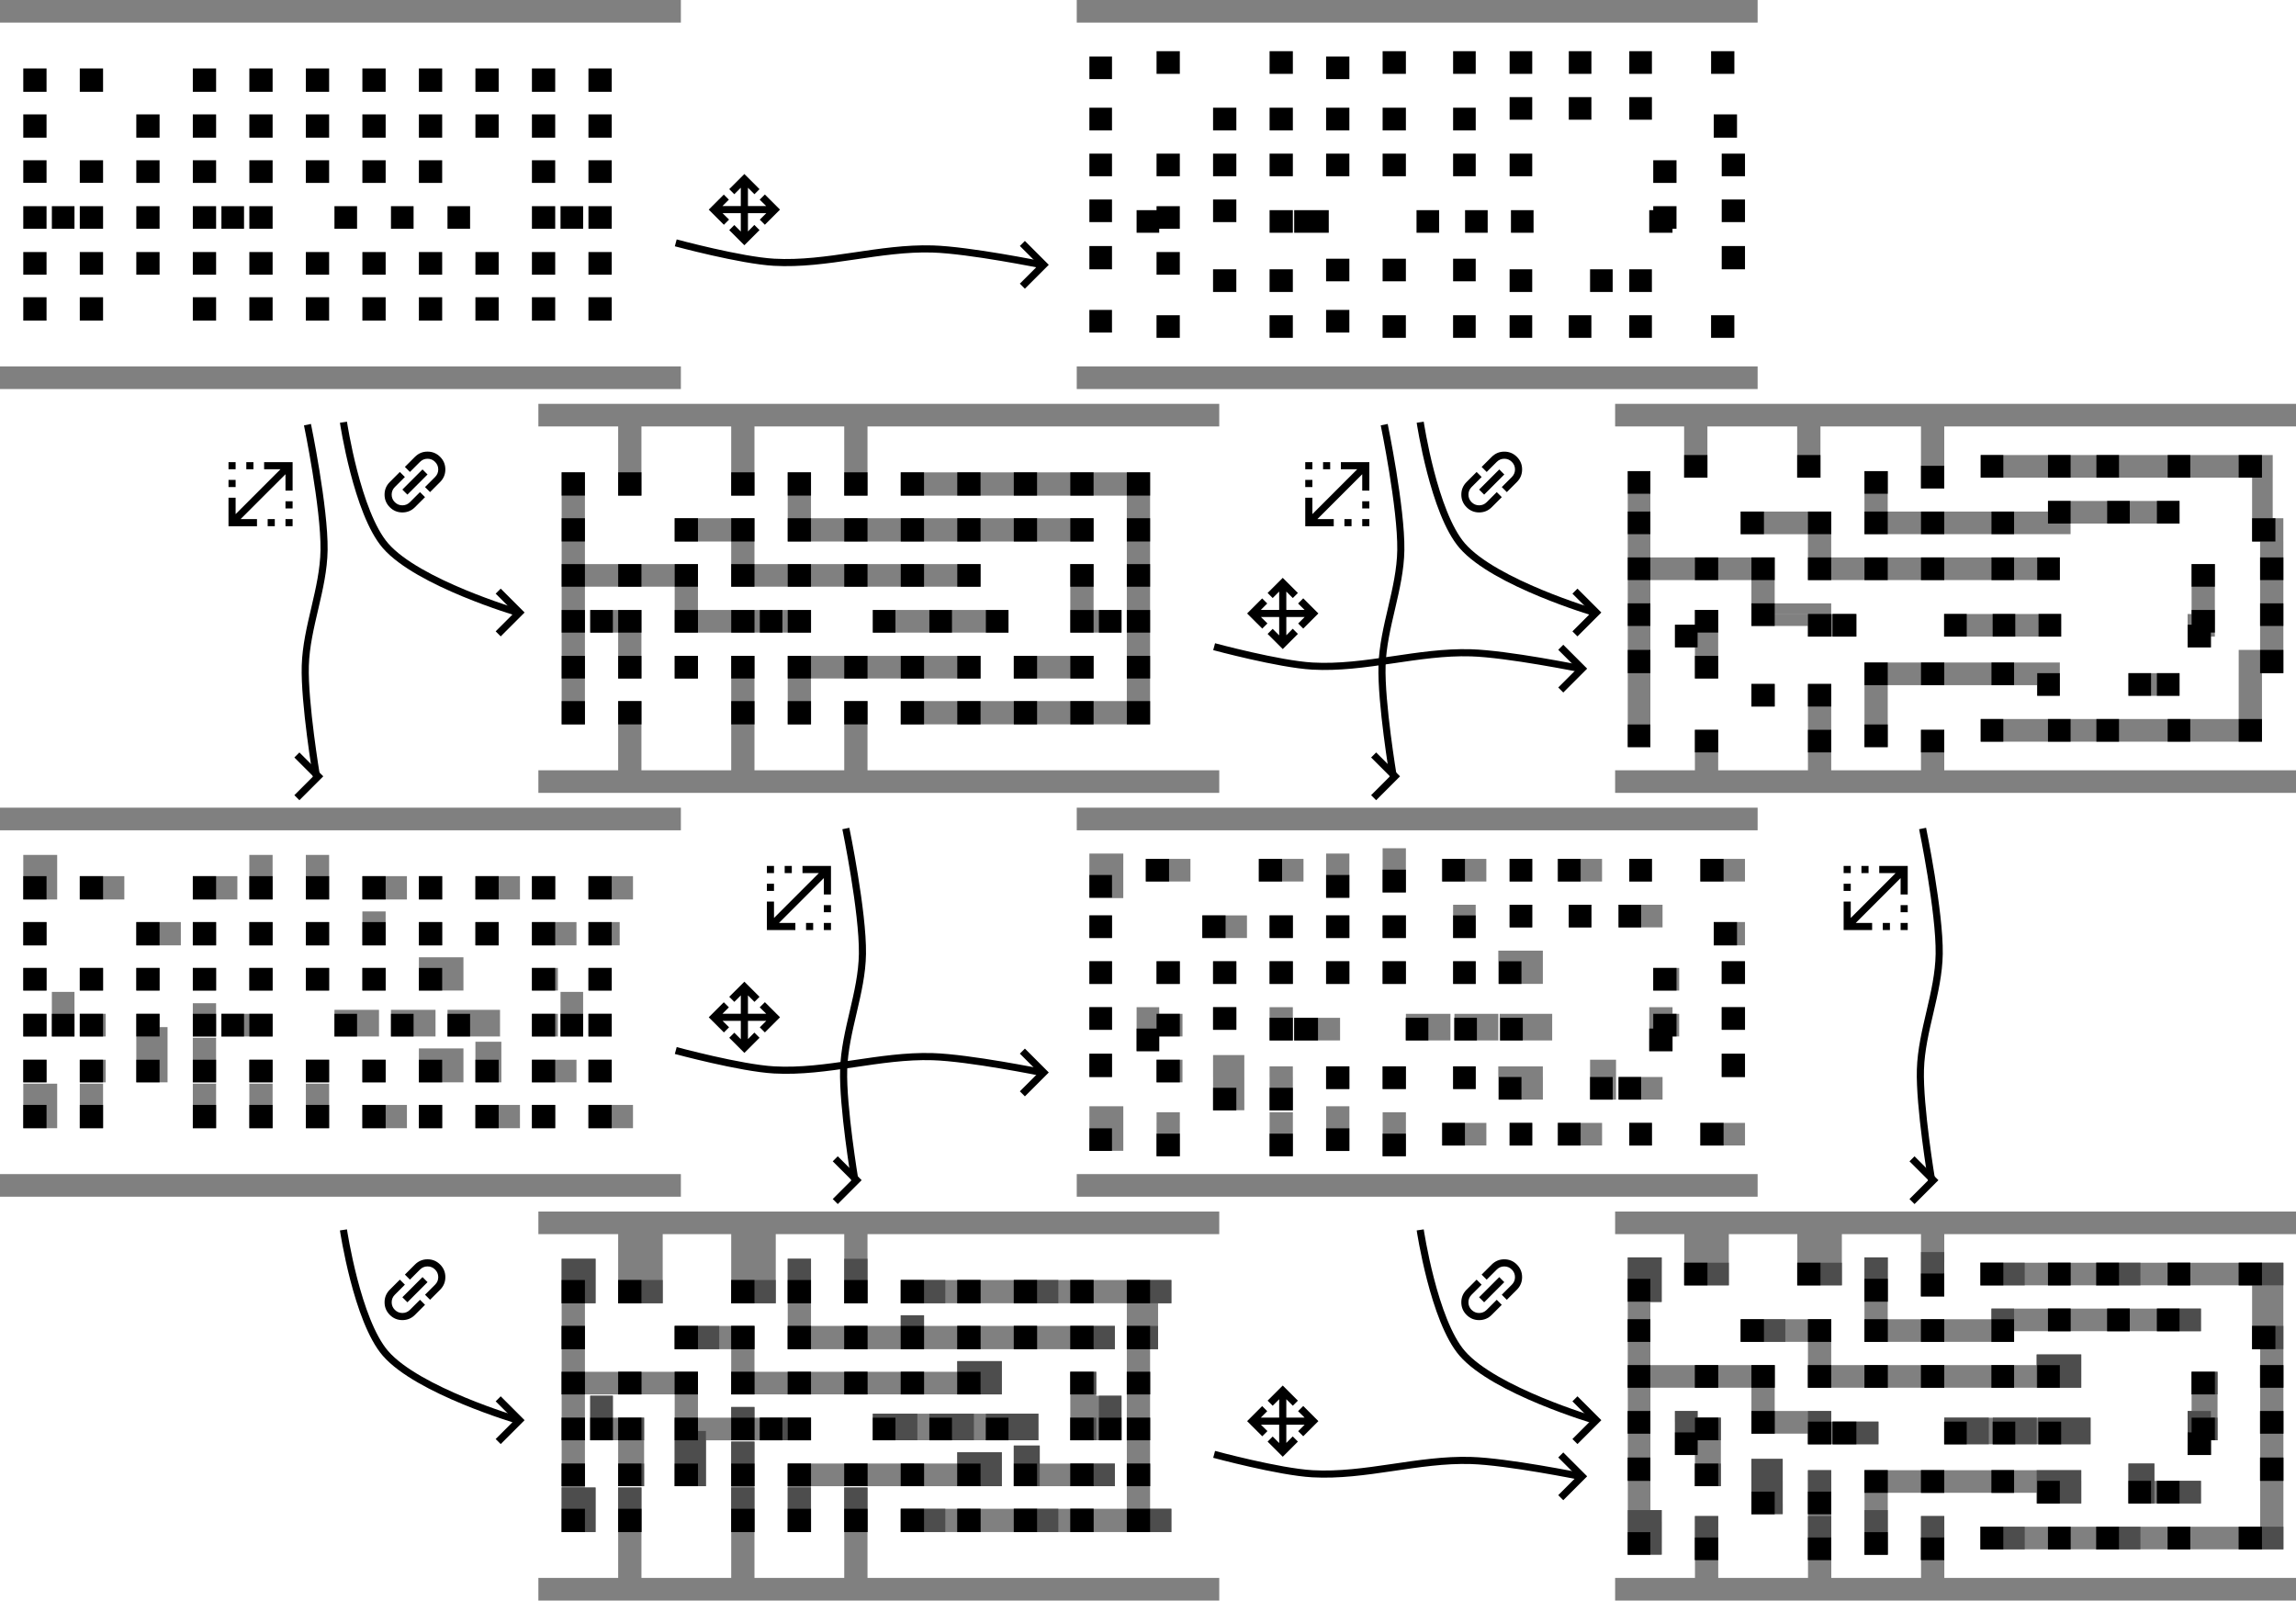 <?xml version="1.0" encoding="UTF-8" standalone="no"?>
<!-- Created with Inkscape (http://www.inkscape.org/) -->

<svg
   width="170.587mm"
   height="118.9mm"
   viewBox="0 0 170.587 118.9"
   version="1.1"
   id="svg1"
   inkscape:version="1.3 (0e150ed6c4, 2023-07-21)"
   sodipodi:docname="cellgen-docs-v2.svg"
   xmlns:inkscape="http://www.inkscape.org/namespaces/inkscape"
   xmlns:sodipodi="http://sodipodi.sourceforge.net/DTD/sodipodi-0.dtd"
   xmlns="http://www.w3.org/2000/svg"
   xmlns:svg="http://www.w3.org/2000/svg">
  <sodipodi:namedview
     id="namedview1"
     pagecolor="#ffffff"
     bordercolor="#666666"
     borderopacity="1.0"
     inkscape:showpageshadow="2"
     inkscape:pageopacity="0.0"
     inkscape:pagecheckerboard="0"
     inkscape:deskcolor="#d1d1d1"
     inkscape:document-units="mm"
     inkscape:zoom="1.2583718"
     inkscape:cx="318.66575"
     inkscape:cy="345.68479"
     inkscape:window-width="960"
     inkscape:window-height="1216"
     inkscape:window-x="960"
     inkscape:window-y="0"
     inkscape:window-maximized="0"
     inkscape:current-layer="layer1"
     showgrid="false" />
  <defs
     id="defs1">
    <marker
       style="overflow:visible"
       id="ArrowWide"
       refX="0"
       refY="0"
       orient="auto-start-reverse"
       inkscape:stockid="Wide arrow"
       markerWidth="1"
       markerHeight="1"
       viewBox="0 0 1 1"
       inkscape:isstock="true"
       inkscape:collect="always"
       preserveAspectRatio="xMidYMid">
      <path
         style="fill:none;stroke:context-stroke;stroke-width:1;stroke-linecap:butt"
         d="M 3,-3 0,0 3,3"
         transform="rotate(180,0.125,0)"
         sodipodi:nodetypes="ccc"
         id="path13" />
    </marker>
  </defs>
  <g
     inkscape:label="Réteg 1"
     inkscape:groupmode="layer"
     id="layer1">
    <g
       id="g16">
      <path
         clip-rule="nonzero"
         d="M 1.729,5.088 H 3.458 v 1.729 H 1.729 Z m 41.991,0 h 1.729 v 1.729 h -1.729 z m -4.199,0 h 1.729 v 1.729 h -1.729 z m -4.199,0 h 1.729 v 1.729 h -1.729 z m -4.199,0 h 1.729 v 1.729 h -1.729 z m -4.199,0 h 1.729 v 1.729 h -1.729 z m -4.199,0 h 1.729 v 1.729 h -1.729 z m -4.199,0 h 1.729 v 1.729 h -1.729 z m -4.199,0 h 1.729 v 1.729 h -1.729 z m -8.398,0 h 1.729 v 1.729 H 5.928 Z M 1.729,8.497 H 3.458 v 1.729 H 1.729 Z m 41.991,0 h 1.729 v 1.729 h -1.729 z m -4.199,0 h 1.729 v 1.729 h -1.729 z m -4.199,0 h 1.729 v 1.729 h -1.729 z m -4.199,0 h 1.729 v 1.729 h -1.729 z m -4.199,0 h 1.729 v 1.729 h -1.729 z m -4.199,0 h 1.729 v 1.729 h -1.729 z m -4.199,0 h 1.729 v 1.729 h -1.729 z m -4.199,0 h 1.729 v 1.729 h -1.729 z m -4.199,0 h 1.729 v 1.729 H 10.127 Z M 1.729,11.906 H 3.458 V 13.585 H 1.729 Z m 41.991,0 h 1.729 v 1.68 h -1.729 z m -4.199,0 h 1.729 v 1.68 h -1.729 z m -8.398,0 h 1.729 v 1.68 h -1.729 z m -4.199,0 h 1.729 v 1.68 h -1.729 z m -4.199,0 h 1.729 v 1.68 h -1.729 z m -4.199,0 h 1.729 v 1.68 h -1.729 z m -4.199,0 h 1.729 v 1.68 h -1.729 z m -4.199,0 h 1.729 v 1.68 h -1.729 z m -4.199,0 h 1.729 V 13.585 H 5.928 Z M 1.729,15.315 H 3.458 v 1.68 H 1.729 Z m 41.991,0 h 1.729 v 1.68 h -1.729 z m -2.075,0 h 1.68 v 1.68 h -1.68 z m -2.124,0 h 1.729 v 1.68 h -1.729 z m -6.274,0 h 1.68 v 1.68 h -1.68 z m -4.199,0 h 1.68 v 1.68 h -1.68 z m -4.199,0 h 1.68 v 1.68 h -1.68 z m -6.323,0 h 1.729 v 1.68 h -1.729 z m -2.075,0 h 1.68 v 1.68 h -1.68 z m -2.124,0 h 1.729 v 1.68 h -1.729 z m -4.199,0 h 1.729 v 1.68 h -1.729 z m -4.199,0 h 1.729 v 1.68 h -1.729 z m -2.075,0 h 1.68 v 1.68 H 3.853 Z M 1.729,18.723 H 3.458 v 1.68 H 1.729 Z m 41.991,0 h 1.729 v 1.68 h -1.729 z m -4.199,0 h 1.729 v 1.68 h -1.729 z m -4.199,0 h 1.729 v 1.68 h -1.729 z m -4.199,0 h 1.729 v 1.68 h -1.729 z m -4.199,0 h 1.729 v 1.68 h -1.729 z m -4.199,0 h 1.729 v 1.68 h -1.729 z m -4.199,0 h 1.729 v 1.68 h -1.729 z m -4.199,0 h 1.729 v 1.68 h -1.729 z m -4.199,0 h 1.729 v 1.68 h -1.729 z m -4.199,0 h 1.729 v 1.68 H 5.928 Z M 1.729,22.083 H 3.458 v 1.729 H 1.729 Z m 41.991,0 h 1.729 v 1.729 h -1.729 z m -4.199,0 h 1.729 v 1.729 h -1.729 z m -4.199,0 h 1.729 v 1.729 h -1.729 z m -4.199,0 h 1.729 v 1.729 h -1.729 z m -4.199,0 h 1.729 v 1.729 h -1.729 z m -4.199,0 h 1.729 v 1.729 h -1.729 z m -4.199,0 h 1.729 v 1.729 h -1.729 z m -4.199,0 h 1.729 v 1.729 h -1.729 z m -8.398,0 h 1.729 v 1.729 h -1.729 z"
         id="path6"
         style="fill:#000000;stroke:none;stroke-width:0.265"
         sodipodi:nodetypes="cccccccccccccccccccccccccccccccccccccccccccccccccccccccccccccccccccccccccccccccccccccccccccccccccccccccccccccccccccccccccccccccccccccccccccccccccccccccccccccccccccccccccccccccccccccccccccccccccccccccccccccccccccccccccccccccccccccccccccccccccccccccccccccccccccccccccccccccccccccccccccccccccccccccccccccccccccccccccccccccc" />
      <path
         clip-rule="nonzero"
         d="m 121.053,3.804 h 1.68 v 1.68 h -1.68 z m -35.124,0 h 1.729 v 1.68 h -1.729 z m 41.201,0 h 1.729 v 1.68 h -1.729 z m -10.572,0 h 1.68 v 1.68 h -1.68 z m -4.397,0 h 1.68 v 1.68 h -1.68 z m -4.199,0 h 1.68 v 1.68 h -1.68 z m -5.237,0 h 1.729 v 1.68 h -1.729 z m -8.398,0 h 1.729 V 5.484 H 94.326 Z M 80.939,4.199 h 1.68 v 1.68 h -1.68 z m 17.587,0 h 1.729 v 1.68 h -1.729 z m 22.527,3.014 h 1.68 v 1.68 h -1.68 z m -4.496,0 h 1.68 v 1.68 h -1.68 z m -4.397,0 h 1.68 v 1.68 h -1.68 z M 98.526,8.003 h 1.729 v 1.68 h -1.729 z m -4.199,0 h 1.729 v 1.68 h -1.729 z m 13.635,0 h 1.68 v 1.68 h -1.68 z m -5.237,0 h 1.729 v 1.68 h -1.729 z m -12.597,0 h 1.729 v 1.68 h -1.729 z m -9.189,0 h 1.68 v 1.68 h -1.68 z m 46.388,0.494 h 1.729 v 1.729 h -1.729 z m -46.388,2.915 h 1.68 v 1.68 h -1.68 z m 4.99,0 h 1.729 v 1.68 h -1.729 z m 41.991,0 h 1.729 v 1.68 h -1.729 z m -33.593,0 h 1.729 v 1.68 h -1.729 z m 13.635,0 h 1.68 v 1.68 h -1.68 z m -5.237,0 h 1.729 v 1.68 h -1.729 z m -4.199,0 h 1.729 v 1.68 h -1.729 z m 13.635,0 h 1.68 v 1.68 h -1.68 z m -22.033,0 h 1.729 v 1.68 h -1.729 z m 32.704,0.494 h 1.729 v 1.68 h -1.729 z m -36.903,3.409 h 1.729 v 0.296 h -1.729 z m 36.903,0 h 1.729 v 0.296 h -1.729 z m 5.088,-0.494 h 1.729 v 1.68 h -1.729 z m -46.981,0 h 1.68 v 1.68 h -1.68 z m 9.189,0 h 1.729 v 1.68 h -1.729 z m 32.407,0.79 h 2.025 v 1.383 h -2.025 z m -38.088,0 h 3.211 v 1.383 h -3.211 z m 0,1.383 h 1.68 V 17.291 h -1.68 z m 11.708,-1.383 h 2.569 V 17.291 h -2.569 z m 9.09,0 h 1.68 V 17.291 h -1.68 z m 7.015,0 h 1.68 V 17.291 h -1.68 z m -17.933,0 h 1.729 V 17.291 h -1.729 z m 28.208,1.383 h 1.729 V 17.291 h -1.729 z m -13.684,-1.383 h 1.68 V 17.291 h -1.68 z m -27.912,2.668 h 1.68 v 1.729 h -1.68 z m 46.981,0 h 1.729 v 1.729 h -1.729 z m -41.991,0.445 h 1.729 v 1.68 h -1.729 z m 22.033,0.494 h 1.68 v 1.68 h -1.68 z m -9.436,0 h 1.729 v 1.68 h -1.729 z m 4.199,0 h 1.729 v 1.68 h -1.729 z m 15.413,0.79 h 1.68 v 1.68 h -1.68 z m -5.978,0 h 1.68 v 1.68 h -1.68 z m 8.892,0 h 1.68 v 1.68 h -1.68 z m -30.925,0 h 1.729 v 1.68 h -1.729 z m 4.199,0 h 1.729 v 1.68 h -1.729 z m -13.388,3.014 h 1.68 v 1.68 h -1.68 z m 17.587,0 h 1.729 v 1.68 h -1.729 z m 22.527,0.395 h 1.68 v 1.68 h -1.68 z m -4.496,0 h 1.68 v 1.68 h -1.68 z m -4.397,0 h 1.68 v 1.68 h -1.68 z m -4.199,0 h 1.68 v 1.68 h -1.68 z m -5.237,0 h 1.729 v 1.68 h -1.729 z m -16.796,0 h 1.729 v 1.68 h -1.729 z m 8.398,0 h 1.729 v 1.68 h -1.729 z m 32.803,0 h 1.729 v 1.68 h -1.729 z"
         id="path6-7"
         style="fill:#000000;stroke:none;stroke-width:0.265"
         sodipodi:nodetypes="ccccccccccccccccccccccccccccccccccccccccccccccccccccccccccccccccccccccccccccccccccccccccccccccccccccccccccccccccccccccccccccccccccccccccccccccccccccccccccccccccccccccccccccccccccccccccccccccccccccccccccccccccccccccccccccccccccccccccccccccccccccccccccccccccccccccccccccccccccccccccccccccccccccccccccccccccccccccccccccccccccccc" />
      <path
         clip-rule="nonzero"
         d="m 102.725,63.014 h 1.729 v 0.79 h -1.729 z m -4.199,0.395 h 1.729 v 0.79 h -1.729 z m -17.587,0 h 2.519 v 0.79 h -2.519 z m 12.597,0.395 h 3.31 v 1.68 h -3.31 z m 22.181,0 h 3.31 v 1.68 h -3.31 z m -3.557,0 h 1.68 v 1.68 h -1.68 z m -5.039,0 h 3.31 v 1.68 h -3.31 z m 19.217,0 h 3.31 v 1.68 h -3.31 z m -5.286,0 h 1.68 v 1.68 h -1.68 z m -18.328,0 h 1.729 v 1.68 h -1.729 z m -17.587,0 h 3.31 v 1.68 h -3.31 z m -4.199,0.395 h 2.519 v 1.68 h -2.519 z m 17.587,0 h 1.729 v 1.68 h -1.729 z m 4.199,1.284 h 1.729 v 0.84 h -1.729 z m -4.199,0.395 h 1.729 v 0.84 h -1.729 z m -17.587,0 h 2.519 v 0.84 h -2.519 z m 31.222,1.334 h 1.68 v 1.68 h -1.68 z m 8.102,0 h 3.261 v 1.68 h -3.261 z m -3.705,0 h 1.68 v 1.68 h -1.68 z m -35.619,0.79 h 1.68 v 1.68 h -1.68 z m 27.023,-0.79 h 1.68 v 2.47 h -1.68 z m -5.237,0.79 h 1.729 v 1.68 h -1.729 z m -13.388,0 h 3.31 v 1.68 h -3.31 z m 4.99,0 h 1.729 v 1.68 h -1.729 z m 4.199,0 h 1.729 v 1.68 h -1.729 z m 28.801,0.494 h 2.322 v 1.729 h -2.322 z m -16.006,2.124 h 3.31 v 1.68 h -3.31 z m 16.599,0.79 h 1.729 v 1.68 h -1.729 z m -37.792,0 h 1.729 v 1.68 h -1.729 z m 8.398,0 h 1.729 v 1.68 h -1.729 z m -4.199,0 h 1.729 v 1.68 h -1.729 z m 8.398,0 h 1.729 v 1.68 h -1.729 z m 8.596,0.889 h 3.31 v 0.79 h -3.31 z M 80.939,71.412 h 1.68 v 1.68 h -1.68 z m 27.023,0 h 1.68 v 1.68 h -1.68 z m -22.033,0 h 1.729 v 1.68 h -1.729 z m 36.903,0.494 h 1.927 v 1.68 h -1.927 z m -38.385,2.915 h 1.68 v 0.494 h -1.68 z m 38.089,0 h 1.729 v 0.494 h -1.729 z m 0,0.494 h 2.223 v 0.296 h -2.223 z m -11.115,0 h 3.903 v 0.296 h -3.903 z m -6.966,0 h 3.31 v 0.296 h -3.31 z m 3.606,0 h 3.261 v 0.296 h -3.261 z m -23.614,0 h 3.409 v 0.296 h -3.409 z m 5.681,-0.494 h 1.729 v 1.68 h -1.729 z m 37.792,0 h 1.729 v 1.68 h -1.729 z m -46.981,0 h 1.68 v 1.68 h -1.68 z m 3.508,0.79 h 3.409 v 1.383 h -3.409 z m 38.089,0 h 2.223 v 1.383 h -2.223 z m 0,1.383 h 1.729 v 0.296 h -1.729 z m -38.089,0 h 1.68 v 0.296 h -1.68 z m 23.614,-1.383 h 3.261 v 1.68 h -3.261 z m -11.906,0 h 3.409 v 1.68 h -3.409 z m 15.265,0 h 3.903 v 1.68 h -3.903 z M 94.326,74.821 h 1.729 v 2.47 h -1.729 z m 10.127,0.79 h 3.31 v 1.68 h -3.31 z m 18.081,1.68 h 1.729 v 0.79 h -1.729 z m -38.089,0 h 1.68 v 0.79 h -1.68 z m -3.508,0.988 h 1.68 v 1.729 h -1.68 z m 46.981,0 h 1.729 v 1.729 h -1.729 z m -16.599,0.939 h 3.31 v 0.79 h -3.31 z M 90.127,78.377 h 2.322 v 1.63 h -2.322 z m 4.199,0.84 h 1.729 v 0.79 h -1.729 z m -8.398,-0.494 h 1.927 v 1.68 h -1.927 z m 16.797,0.494 h 1.729 v 1.68 h -1.729 z m -4.199,0 h 1.729 v 1.68 h -1.729 z m 9.436,0 h 1.68 v 1.68 h -1.68 z m 12.301,0.79 h 3.261 v 1.68 h -3.261 z m -30.135,0 h 2.322 v 1.68 h -2.322 z m 28.011,-1.284 h 1.927 v 2.964 h -1.927 z m -6.817,1.284 h 3.31 v 1.68 h -3.31 z m -16.994,0 h 1.729 v 1.68 h -1.729 z m -4.199,1.68 h 2.322 v 0.79 h -2.322 z m 4.199,0 h 1.729 v 0.79 h -1.729 z m 4.199,0.494 h 1.729 v 0.84 h -1.729 z m -17.587,0 h 2.519 v 0.84 h -2.519 z m 21.786,0.445 h 1.729 v 0.79 h -1.729 z m -8.398,0 h 1.729 v 0.79 h -1.729 z m -8.398,0 h 1.729 v 0.79 h -1.729 z m 12.597,0.395 h 1.729 v 1.68 h -1.729 z m -17.587,0 h 2.519 v 1.68 h -2.519 z m 26.183,0.395 h 3.31 v 1.68 h -3.31 z m 8.596,0 h 3.31 v 1.68 h -3.31 z m 10.621,0 h 3.31 v 1.68 h -3.31 z m -40.411,0 h 1.729 v 1.68 h -1.729 z m 16.797,0 h 1.729 v 1.68 h -1.729 z m 18.328,0 h 1.68 v 1.68 h -1.68 z m -8.892,0 h 1.68 v 1.68 h -1.68 z m -17.834,0 h 1.729 v 1.68 h -1.729 z m 4.199,1.284 h 1.729 v 0.79 h -1.729 z m -17.587,0 h 2.519 v 0.79 h -2.519 z m 21.786,0.395 h 1.729 v 0.79 h -1.729 z m -16.797,0 h 1.729 v 0.79 h -1.729 z m 8.398,0 h 1.729 v 0.79 h -1.729 z"
         id="path2"
         style="fill:#808080;stroke:none;stroke-width:0.265"
         sodipodi:nodetypes="cccccccccccccccccccccccccccccccccccccccccccccccccccccccccccccccccccccccccccccccccccccccccccccccccccccccccccccccccccccccccccccccccccccccccccccccccccccccccccccccccccccccccccccccccccccccccccccccccccccccccccccccccccccccccccccccccccccccccccccccccccccccccccccccccccccccccccccccccccccccccccccccccccccccccccccccccccccccccccccccccccccccccccccccccccccccccccccccccccccccccccccccccccccccccccccccccccccccccccccccccccccccccccccccccccccccccccccccccccccccccccccccccccccccccccccccccccccc" />
      <path
         clip-rule="nonzero"
         d="m 121.053,63.804 h 1.68 v 1.68 h -1.68 z m -35.924,0 h 1.729 v 1.68 h -1.729 z m 41.2,0 h 1.729 v 1.68 h -1.729 z m -10.571,0 h 1.68 v 1.68 h -1.68 z m -3.597,0 h 1.68 v 1.68 h -1.68 z m -4.999,0 h 1.68 v 1.68 h -1.68 z m -4.437,0.8 h 1.729 v 1.68 h -1.729 z m -9.198,-0.8 h 1.729 v 1.68 H 93.526 Z M 80.939,64.999 h 1.68 v 1.68 h -1.68 z m 17.587,-3.93e-4 h 1.729 v 1.68 h -1.729 z m 21.727,2.214 h 1.68 v 1.68 h -1.68 z m -3.695,0 h 1.68 v 1.68 h -1.68 z m -4.397,0 h 1.68 v 1.68 h -1.68 z m -13.635,0.79 h 1.729 v 1.68 h -1.729 z m -4.199,0 h 1.729 v 1.68 h -1.729 z m 13.635,0 h 1.68 v 1.68 h -1.68 z m -5.237,0 h 1.729 v 1.68 h -1.729 z m -13.397,0 h 1.729 v 1.68 h -1.729 z m -8.389,0 h 1.68 v 1.68 h -1.68 z m 46.388,0.494 h 1.729 v 1.729 h -1.729 z m -46.388,2.915 h 1.68 v 1.68 h -1.68 z m 4.99,0 h 1.729 v 1.68 h -1.729 z m 41.991,0 h 1.729 v 1.68 h -1.729 z m -33.593,0 h 1.729 v 1.68 h -1.729 z m 13.635,0 h 1.68 v 1.68 h -1.68 z m -5.237,0 h 1.729 v 1.68 h -1.729 z m -4.199,0 h 1.729 v 1.68 h -1.729 z m 12.835,0 h 1.68 v 1.68 h -1.68 z m -21.233,0 h 1.729 v 1.68 h -1.729 z m 32.704,0.494 h 1.729 v 1.68 h -1.729 z m -36.903,3.409 h 1.729 V 76.411 h -1.729 z m 36.903,0 h 1.729 V 76.411 h -1.729 z m 5.088,-0.494 h 1.729 v 1.68 h -1.729 z m -46.981,0 h 1.68 v 1.68 h -1.68 z m 9.189,0 h 1.729 v 1.68 h -1.729 z m 32.407,1.59 h 2.025 v 0.583 h -2.025 z m -38.088,0 h 3.211 v 0.583 h -3.211 z m 0,0.583 h 1.68 V 78.091 h -1.68 z m 11.708,-1.383 1.769,2.29e-4 v 1.68 L 96.154,77.291 Z m 8.289,0 h 1.68 V 77.291 h -1.68 z m 7.015,0 h 1.68 V 77.291 h -1.68 z m -17.132,0 h 1.729 V 77.291 h -1.729 z m 28.208,1.383 h 1.729 V 78.091 h -1.729 z m -14.485,-1.383 h 1.68 V 77.291 h -1.68 z m -27.111,2.668 h 1.68 v 1.729 h -1.68 z m 46.981,0 h 1.729 v 1.729 h -1.729 z m -41.991,0.445 h 1.729 v 1.68 h -1.729 z m 22.033,0.494 h 1.68 v 1.68 h -1.68 z m -9.436,0 h 1.729 v 1.68 h -1.729 z m 4.199,0 h 1.729 v 1.68 h -1.729 z m 15.413,0.79 h 1.68 v 1.68 h -1.68 z m -6.777,0 h 1.68 v 1.68 h -1.68 z m 8.892,0 h 1.68 v 1.68 h -1.68 z m -30.126,0.8 h 1.729 v 1.68 h -1.729 z m 4.199,0 h 1.729 v 1.68 h -1.729 z m -13.388,3.013 h 1.68 v 1.68 h -1.68 z m 17.587,1.45e-4 h 1.729 v 1.68 h -1.729 z m 22.527,-0.405 h 1.68 v 1.68 h -1.68 z m -5.295,0 h 1.68 v 1.68 h -1.68 z m -3.597,0 h 1.68 v 1.68 h -1.68 z m -4.999,0 h 1.68 v 1.68 h -1.68 z m -4.437,0.8 h 1.729 v 1.68 h -1.729 z m -16.796,0 h 1.729 v 1.68 h -1.729 z m 8.398,0 h 1.729 v 1.68 h -1.729 z m 32.003,-0.8 h 1.729 v 1.68 h -1.729 z"
         id="path6-7-0-3-9-3"
         style="fill:#000000;stroke:none;stroke-width:0.265"
         sodipodi:nodetypes="ccccccccccccccccccccccccccccccccccccccccccccccccccccccccccccccccccccccccccccccccccccccccccccccccccccccccccccccccccccccccccccccccccccccccccccccccccccccccccccccccccccccccccccccccccccccccccccccccccccccccccccccccccccccccccccccccccccccccccccccccccccccccccccccccccccccccccccccccccccccccccccccccccccccccccccccccccccccccccccccccccccc" />
      <path
         clip-rule="nonzero"
         d="m 120,90 h 50.587 v 1.68 H 120 Z m 22.725,1.68 h 1.729 v 2.124 h -1.729 z m -17.587,0 h 3.31 v 2.124 h -3.31 z m 8.398,0 h 3.31 v 2.124 h -3.31 z m -12.597,1.729 h 2.519 v 0.79 h -2.519 z m 17.587,0 h 1.729 v 0.79 h -1.729 z m -4.99,0.395 h 3.31 v 1.68 h -3.31 z m 13.585,0 h 22.527 v 1.68 h -22.527 z m -21.984,0 h 3.31 v 1.68 h -3.31 z m 17.587,0 h 1.729 v 1.68 h -1.729 z m -4.199,0.395 h 1.729 v 1.68 h -1.729 z m -17.587,0 h 2.519 v 1.68 h -2.519 z m 21.786,1.284 h 1.729 v 0.84 h -1.729 z m -21.786,0.395 h 2.519 v 0.84 h -2.519 z m 17.587,0 h 1.729 v 2.124 h -1.729 z m 9.436,1.334 h 15.562 v 0.79 h -15.562 z m -9.436,0.79 h 24.997 v 0.889 h -24.997 z m 0,0.889 h 11.115 v 0.79 h -11.115 z m -9.189,-0.889 h 6.719 v 1.68 h -6.719 z m 37.99,-2.519 h 2.322 v 4.743 h -2.322 z m -46.388,1.235 h 1.68 v 4.693 h -1.68 z m 13.388,2.964 h 1.729 v 1.729 h -1.729 z m 16.994,0.939 h 3.31 v 0.79 h -3.31 z m -16.994,0.79 h 20.304 v 0.889 h -20.304 z m 0,0.889 h 20.304 v 0.79 h -20.304 z m -13.388,-0.889 h 10.918 v 1.68 h -10.918 z m 9.189,1.68 h 1.729 v 1.729 h -1.729 z m 32.704,-1.186 h 1.927 v 2.915 h -1.927 z m -38.385,2.915 h 1.68 v 0.494 h -1.68 z m 0,0.494 h 3.409 v 0.296 h -3.409 z m 5.681,-0.494 h 5.928 v 0.79 h -5.928 z m 32.408,0 h 2.223 v 0.79 h -2.223 z m -18.081,0.494 h 10.868 v 0.296 h -10.868 z m -14.326,0.296 h 9.436 v 0.889 h -9.436 z m 32.408,0 h 2.223 v 1.383 h -2.223 z m -28.208,0.889 h 5.237 v 0.79 h -5.237 z m -9.88,-0.889 h 3.409 v 1.68 h -3.409 z m 20.008,0 h 10.868 v 1.68 h -10.868 z m 18.081,1.383 h 1.729 v 0.296 h -1.729 z m -38.089,0.296 h 3.409 v 0.79 h -3.409 z m 38.089,0 h 1.729 v 0.79 h -1.729 z m -32.408,1.087 h 2.322 v 1.63 h -2.322 z m 28.011,0.346 h 1.927 v 1.284 h -1.927 z m -23.812,0.494 h 1.729 v 0.79 h -1.729 z m 4.199,0 h 16.105 v 0.79 h -16.105 z m -12.597,-1.136 h 1.927 v 2.322 h -1.927 z m 12.597,1.927 h 16.105 v 0.889 h -16.105 z m 12.795,0.889 h 3.31 v 0.79 h -3.31 z m -21.193,-0.889 h 2.322 v 1.68 h -2.322 z m 4.199,0 h 1.729 v 1.68 h -1.729 z m 23.812,0 h 5.385 v 1.68 h -5.385 z m -37.199,-6.916 h 1.68 v 9.09 h -1.68 z m 9.189,8.596 h 2.322 v 0.79 h -2.322 z m 8.398,-0.79 h 1.729 v 2.124 h -1.729 z m -17.587,1.284 h 2.519 v 0.84 h -2.519 z m 13.388,-0.494 h 1.729 v 1.729 h -1.729 z m 33.593,-11.461 h 1.729 v 13.19 h -1.729 z m -41.991,12.4 h 1.729 v 0.79 h -1.729 z m 16.797,0 h 1.729 v 0.79 h -1.729 z m -4.199,0.395 h 1.729 v 1.68 h -1.729 z m -17.587,0 h 2.519 v 1.68 h -2.519 z m 13.388,0.395 h 1.729 v 1.68 h -1.729 z m -8.398,0 h 1.729 v 1.68 h -1.729 z m 16.797,0 h 1.729 v 1.68 h -1.729 z m 4.397,0 h 22.527 v 1.68 h -22.527 z m -8.596,1.284 h 1.729 v 0.79 h -1.729 z m -17.587,0 h 2.519 v 0.79 h -2.519 z m 13.388,0.395 h 1.729 v 2.124 h -1.729 z m 8.398,0 h 1.729 v 2.124 h -1.729 z m -16.797,0 h 1.729 v 2.124 h -1.729 z M 120,117.22 h 50.587 V 118.9 H 120 Z m 0,0"
         id="path4"
         style="fill:#808080;stroke:none;stroke-width:0.265" />
      <path
         clip-rule="nonzero"
         d="m 142.725,93.014 h 1.729 v 0.79 h -1.729 z m -4.199,0.395 h 1.729 v 0.79 h -1.729 z m -17.587,0 h 2.519 v 0.79 h -2.519 z m 12.597,0.395 h 3.31 v 1.68 h -3.31 z m 22.181,0 h 3.31 v 1.68 h -3.31 z m -3.557,0 h 1.68 v 1.68 h -1.68 z m -5.039,0 h 3.31 v 1.68 h -3.31 z m 19.217,0 h 3.31 v 1.68 h -3.31 z m -5.286,0 h 1.68 v 1.68 h -1.68 z m -18.328,0 h 1.729 v 1.68 h -1.729 z m -17.587,0 h 3.31 v 1.68 h -3.31 z m -4.199,0.395 h 2.519 v 1.68 h -2.519 z m 17.587,0 h 1.729 v 1.68 h -1.729 z m 4.199,1.284 h 1.729 v 0.84 h -1.729 z m -4.199,0.395 h 1.729 v 0.84 h -1.729 z m -17.587,0 h 2.519 v 0.84 h -2.519 z m 31.222,1.334 h 1.68 v 1.68 h -1.68 z m 8.102,0 h 3.261 v 1.68 h -3.261 z m -3.705,0 h 1.68 v 1.68 h -1.68 z m -35.619,0.79 h 1.68 v 1.68 h -1.68 z m 27.023,-0.79 h 1.68 v 2.47 h -1.68 z m -5.237,0.79 h 1.729 v 1.68 h -1.729 z m -13.388,0 h 3.31 v 1.68 h -3.31 z m 4.99,0 h 1.729 v 1.68 h -1.729 z m 4.199,0 h 1.729 v 1.68 h -1.729 z m 28.801,0.494 h 2.322 v 1.729 h -2.322 z m -16.006,2.124 h 3.31 v 1.68 h -3.31 z m 16.599,0.79 h 1.729 v 1.68 h -1.729 z m -37.792,0 h 1.729 v 1.68 h -1.729 z m 8.398,0 h 1.729 v 1.68 h -1.729 z m -4.199,0 h 1.729 v 1.68 h -1.729 z m 8.398,0 h 1.729 v 1.68 h -1.729 z m 8.596,0.889 h 3.31 v 0.79 h -3.31 z m -30.382,-0.889 h 1.68 v 1.68 h -1.68 z m 27.023,0 h 1.68 v 1.68 h -1.68 z m -22.033,0 h 1.729 v 1.68 h -1.729 z m 36.903,0.494 h 1.927 v 1.68 h -1.927 z m -38.385,2.915 h 1.68 v 0.494 h -1.68 z m 38.089,0 h 1.729 v 0.494 h -1.729 z m 0,0.494 h 2.223 v 0.296 h -2.223 z m -11.115,0 h 3.903 v 0.296 h -3.903 z m -6.966,0 h 3.31 v 0.296 h -3.31 z m 3.606,0 h 3.261 v 0.296 h -3.261 z m -23.614,0 h 3.409 v 0.296 h -3.409 z m 5.681,-0.494 h 1.729 v 1.68 h -1.729 z m 37.792,0 h 1.729 v 1.68 h -1.729 z m -46.981,0 h 1.68 v 1.68 h -1.68 z m 3.508,0.79 h 3.409 v 1.383 h -3.409 z m 38.089,0 h 2.223 v 1.383 h -2.223 z m 0,1.383 h 1.729 v 0.296 h -1.729 z m -38.089,0 h 1.68 v 0.296 h -1.68 z m 23.614,-1.383 h 3.261 v 1.68 h -3.261 z m -11.906,0 h 3.409 v 1.68 h -3.409 z m 15.265,0 h 3.903 v 1.68 h -3.903 z m -17.093,-0.79 h 1.729 v 2.47 h -1.729 z m 10.127,0.79 h 3.31 v 1.68 h -3.31 z m 18.081,1.68 h 1.729 v 0.79 h -1.729 z m -38.089,0 h 1.68 v 0.79 h -1.68 z m -3.508,0.988 h 1.68 v 1.729 h -1.68 z m 46.981,0 h 1.729 v 1.729 h -1.729 z m -16.599,0.939 h 3.31 v 0.79 h -3.31 z m -21.193,-0.84 h 2.322 v 1.63 h -2.322 z m 4.199,0.84 h 1.729 v 0.79 h -1.729 z m -8.398,-0.494 h 1.927 v 1.68 h -1.927 z m 16.797,0.494 h 1.729 v 1.68 h -1.729 z m -4.199,0 h 1.729 v 1.68 h -1.729 z m 9.436,0 h 1.68 v 1.68 h -1.68 z m 12.301,0.79 h 3.261 v 1.68 h -3.261 z m -30.135,0 h 2.322 v 1.68 h -2.322 z m 28.011,-1.284 h 1.927 v 2.964 h -1.927 z m -6.817,1.284 h 3.31 v 1.68 h -3.31 z m -16.994,0 h 1.729 v 1.68 h -1.729 z m -4.199,1.68 h 2.322 v 0.79 h -2.322 z m 4.199,0 h 1.729 v 0.79 h -1.729 z m 4.199,0.494 h 1.729 v 0.84 h -1.729 z m -17.587,0 h 2.519 v 0.84 h -2.519 z m 21.786,0.445 h 1.729 v 0.79 h -1.729 z m -8.398,0 h 1.729 v 0.79 h -1.729 z m -8.398,0 h 1.729 v 0.79 h -1.729 z m 12.597,0.395 h 1.729 v 1.68 h -1.729 z m -17.587,0 h 2.519 v 1.68 h -2.519 z m 26.183,0.395 h 3.31 v 1.68 h -3.31 z m 8.596,0 h 3.31 v 1.68 h -3.31 z m 10.621,0 h 3.31 v 1.68 h -3.31 z m -40.411,0 h 1.729 v 1.68 h -1.729 z m 16.797,0 h 1.729 v 1.68 h -1.729 z m 18.328,0 h 1.68 v 1.68 h -1.68 z m -8.892,0 h 1.68 v 1.68 h -1.68 z m -17.834,0 h 1.729 v 1.68 h -1.729 z m 4.199,1.284 h 1.729 v 0.79 h -1.729 z m -17.587,0 h 2.519 v 0.79 h -2.519 z m 21.786,0.395 h 1.729 v 0.79 h -1.729 z m -16.797,0 h 1.729 v 0.79 h -1.729 z m 8.398,0 h 1.729 v 0.79 h -1.729 z"
         id="path2-897"
         style="fill:#4d4d4d;stroke:none;stroke-width:0.265"
         sodipodi:nodetypes="cccccccccccccccccccccccccccccccccccccccccccccccccccccccccccccccccccccccccccccccccccccccccccccccccccccccccccccccccccccccccccccccccccccccccccccccccccccccccccccccccccccccccccccccccccccccccccccccccccccccccccccccccccccccccccccccccccccccccccccccccccccccccccccccccccccccccccccccccccccccccccccccccccccccccccccccccccccccccccccccccccccccccccccccccccccccccccccccccccccccccccccccccccccccccccccccccccccccccccccccccccccccccccccccccccccccccccccccccccccccccccccccccccccccccccccccccccccc" />
      <path
         clip-rule="nonzero"
         d="m 161.053,93.804 h 1.68 v 1.68 h -1.68 z m -35.924,0 h 1.729 v 1.68 h -1.729 z m 41.2,0 h 1.729 v 1.68 h -1.729 z m -10.571,0 h 1.68 v 1.68 h -1.68 z m -3.597,0 h 1.68 v 1.68 h -1.68 z m -4.999,0 h 1.68 v 1.68 h -1.68 z m -4.437,0.8 h 1.729 v 1.68 h -1.729 z m -9.198,-0.8 h 1.729 v 1.68 h -1.729 z m -12.588,1.195 h 1.68 v 1.68 h -1.68 z m 17.587,-3.93e-4 h 1.729 v 1.68 h -1.729 z m 21.727,2.214 h 1.68 v 1.68 h -1.68 z m -3.695,0 h 1.68 v 1.68 h -1.68 z m -4.397,0 h 1.68 v 1.68 h -1.68 z m -13.635,0.79 h 1.729 v 1.68 h -1.729 z m -4.199,0 h 1.729 v 1.68 h -1.729 z m 13.635,0 h 1.68 v 1.68 h -1.68 z m -5.237,0 h 1.729 v 1.68 h -1.729 z m -13.397,0 h 1.729 v 1.68 h -1.729 z m -8.389,0 h 1.68 v 1.68 h -1.68 z m 46.388,0.494 h 1.729 v 1.729 h -1.729 z m -46.388,2.915 h 1.68 v 1.68 h -1.68 z m 4.99,0 h 1.729 v 1.68 h -1.729 z m 41.991,0 h 1.729 v 1.68 h -1.729 z m -33.593,0 h 1.729 v 1.68 h -1.729 z m 13.635,0 h 1.68 v 1.68 h -1.68 z m -5.237,0 h 1.729 v 1.68 h -1.729 z m -4.199,0 h 1.729 v 1.68 h -1.729 z m 12.835,0 h 1.68 v 1.68 h -1.68 z m -21.233,0 h 1.729 v 1.68 h -1.729 z m 32.704,0.494 h 1.729 v 1.68 h -1.729 z m -36.903,3.409 h 1.729 v 1.096 h -1.729 z m 36.903,0 h 1.729 v 1.096 h -1.729 z m 5.088,-0.494 h 1.729 v 1.68 h -1.729 z m -46.981,0 h 1.68 v 1.68 h -1.68 z m 9.189,0 h 1.729 v 1.68 h -1.729 z m 32.407,1.59 h 2.025 v 0.583 h -2.025 z m -38.088,0 h 3.211 v 0.583 h -3.211 z m 0,0.583 h 1.68 v 1.097 h -1.68 z m 11.708,-1.383 1.769,2.3e-4 v 1.68 l -1.769,-2.3e-4 z m 8.289,0 h 1.68 v 1.68 h -1.68 z m 7.015,0 h 1.68 v 1.68 h -1.68 z m -17.132,0 h 1.729 v 1.68 h -1.729 z m 28.208,1.383 h 1.729 v 1.097 h -1.729 z m -14.485,-1.383 h 1.68 v 1.68 h -1.68 z m -27.111,2.668 h 1.68 v 1.729 h -1.68 z m 46.981,0 h 1.729 v 1.729 h -1.729 z m -41.991,0.445 h 1.729 v 1.68 h -1.729 z m 22.033,0.494 h 1.68 v 1.68 h -1.68 z m -9.436,0 h 1.729 v 1.68 h -1.729 z m 4.199,0 h 1.729 v 1.68 h -1.729 z m 15.413,0.79 h 1.68 v 1.68 h -1.68 z m -6.777,0 h 1.68 v 1.68 h -1.68 z m 8.892,0 h 1.68 v 1.68 h -1.68 z m -30.126,0.8 h 1.729 v 1.68 h -1.729 z m 4.199,0 h 1.729 v 1.68 h -1.729 z m -13.388,3.013 h 1.68 v 1.68 h -1.68 z m 17.587,1.5e-4 h 1.729 v 1.68 h -1.729 z m 22.527,-0.405 h 1.68 v 1.68 h -1.68 z m -5.295,0 h 1.68 v 1.68 h -1.68 z m -3.597,0 h 1.68 v 1.68 h -1.68 z m -4.999,0 h 1.68 v 1.68 h -1.68 z m -4.437,0.8 h 1.729 v 1.68 h -1.729 z m -16.796,0 h 1.729 v 1.68 h -1.729 z m 8.398,0 h 1.729 v 1.68 h -1.729 z m 32.003,-0.8 h 1.729 v 1.68 h -1.729 z"
         id="path6-7-0-3"
         style="fill:#000000;stroke:none;stroke-width:0.265"
         sodipodi:nodetypes="ccccccccccccccccccccccccccccccccccccccccccccccccccccccccccccccccccccccccccccccccccccccccccccccccccccccccccccccccccccccccccccccccccccccccccccccccccccccccccccccccccccccccccccccccccccccccccccccccccccccccccccccccccccccccccccccccccccccccccccccccccccccccccccccccccccccccccccccccccccccccccccccccccccccccccccccccccccccccccccccccccccc" />
      <path
         clip-rule="nonzero"
         d="m 40,30 h 50.587 v 1.68 H 40 Z m 14.326,1.68 h 1.729 v 5.138 H 54.327 Z m 8.398,0 h 1.729 v 5.138 H 62.725 Z m 4.199,3.409 H 85.45 v 1.729 H 66.924 Z M 45.928,31.68 h 1.729 v 5.138 h -1.729 z m 12.597,3.409 h 1.729 v 3.409 h -1.729 z m -8.398,3.409 h 5.928 v 1.729 h -5.928 z m 8.398,0 h 22.725 v 1.729 h -22.725 z m -4.199,1.729 h 1.729 v 1.68 H 54.327 Z M 41.729,35.088 h 1.729 v 6.817 h -1.729 z m 0,6.817 h 10.127 v 1.68 H 41.729 Z m 12.597,0 h 18.526 v 1.68 H 54.327 Z m -4.199,1.68 h 1.729 v 1.729 h -1.729 z m 29.394,-1.68 h 1.729 v 3.409 h -1.729 z m 0,3.409 h 3.804 v 1.68 h -3.804 z m -29.394,0 H 60.255 v 1.68 H 50.127 Z m -6.274,0 h 3.804 v 1.68 h -3.804 z m 20.996,0 H 74.927 v 1.68 H 64.849 Z M 45.928,46.994 h 1.729 v 3.409 h -1.729 z m 29.394,1.729 h 5.928 v 1.68 h -5.928 z m -25.195,0 h 1.729 v 1.68 h -1.729 z m 8.398,0 H 72.852 V 50.403 H 58.526 Z M 83.721,36.817 h 1.729 V 52.083 H 83.721 Z M 58.526,50.403 h 1.729 v 3.409 H 58.526 Z M 41.729,43.585 h 1.729 v 10.226 h -1.729 z m 25.195,8.497 H 85.45 v 1.729 H 66.924 Z M 54.327,48.723 h 1.729 v 8.497 H 54.327 Z m 8.398,3.359 h 1.729 v 5.138 H 62.725 Z m -16.797,0 h 1.729 v 5.138 H 45.928 Z M 40,57.22 H 90.587 V 58.9 H 40 Z m 0,0"
         id="path2-6"
         style="fill:#808080;stroke-width:0.265" />
      <path
         clip-rule="nonzero"
         d="m 41.729,35.088 h 1.729 v 1.729 h -1.729 z m 41.991,0 h 1.729 v 1.729 h -1.729 z m -4.199,0 h 1.729 v 1.729 h -1.729 z m -4.199,0 h 1.729 v 1.729 h -1.729 z m -4.199,0 h 1.729 v 1.729 h -1.729 z m -4.199,0 h 1.729 v 1.729 h -1.729 z m -4.199,0 h 1.729 v 1.729 h -1.729 z m -4.199,0 h 1.729 v 1.729 h -1.729 z m -4.199,0 h 1.729 v 1.729 h -1.729 z m -8.398,0 h 1.729 v 1.729 h -1.729 z m -4.199,3.409 h 1.729 v 1.729 h -1.729 z m 41.991,0 h 1.729 v 1.729 h -1.729 z m -4.199,0 h 1.729 v 1.729 h -1.729 z m -4.199,0 h 1.729 v 1.729 h -1.729 z m -4.199,0 h 1.729 v 1.729 h -1.729 z m -4.199,0 h 1.729 v 1.729 h -1.729 z m -4.199,0 h 1.729 v 1.729 h -1.729 z m -4.199,0 h 1.729 v 1.729 h -1.729 z m -4.199,0 h 1.729 v 1.729 h -1.729 z m -4.199,0 h 1.729 v 1.729 h -1.729 z m -8.398,3.409 h 1.729 v 1.68 h -1.729 z m 41.991,0 h 1.729 v 1.68 h -1.729 z m -4.199,0 h 1.729 v 1.68 h -1.729 z m -8.398,0 h 1.729 v 1.68 h -1.729 z m -4.199,0 h 1.729 v 1.68 h -1.729 z m -4.199,0 h 1.729 v 1.68 h -1.729 z m -4.199,0 h 1.729 v 1.68 h -1.729 z m -4.199,0 h 1.729 v 1.68 h -1.729 z m -4.199,0 h 1.729 v 1.68 h -1.729 z m -4.199,0 h 1.729 v 1.68 h -1.729 z m -4.199,3.409 h 1.729 v 1.68 h -1.729 z m 41.991,0 h 1.729 v 1.68 h -1.729 z m -2.075,0 h 1.68 v 1.68 h -1.68 z m -2.124,0 h 1.729 v 1.68 h -1.729 z m -6.274,0 h 1.68 v 1.68 h -1.68 z m -4.199,0 h 1.68 v 1.68 h -1.68 z m -4.199,0 h 1.68 v 1.68 h -1.68 z m -6.323,0 h 1.729 v 1.68 h -1.729 z m -2.075,0 h 1.68 v 1.68 h -1.68 z m -2.124,0 h 1.729 v 1.68 h -1.729 z m -4.199,0 h 1.729 v 1.68 h -1.729 z m -4.199,0 h 1.729 v 1.68 h -1.729 z m -2.075,0 h 1.68 v 1.68 h -1.68 z m -2.124,3.409 h 1.729 v 1.68 h -1.729 z m 41.991,0 h 1.729 v 1.68 h -1.729 z m -4.199,0 h 1.729 v 1.68 h -1.729 z m -4.199,0 h 1.729 v 1.68 h -1.729 z m -4.199,0 h 1.729 v 1.68 h -1.729 z m -4.199,0 h 1.729 v 1.68 h -1.729 z m -4.199,0 h 1.729 v 1.68 h -1.729 z m -4.199,0 h 1.729 v 1.68 h -1.729 z m -4.199,0 h 1.729 v 1.68 h -1.729 z m -4.199,0 h 1.729 v 1.68 h -1.729 z m -4.199,0 h 1.729 v 1.68 h -1.729 z m -4.199,3.359 h 1.729 v 1.729 h -1.729 z m 41.991,0 h 1.729 v 1.729 h -1.729 z m -4.199,0 h 1.729 v 1.729 h -1.729 z m -4.199,0 h 1.729 v 1.729 h -1.729 z m -4.199,0 h 1.729 v 1.729 h -1.729 z m -4.199,0 h 1.729 v 1.729 h -1.729 z m -4.199,0 h 1.729 v 1.729 h -1.729 z m -4.199,0 h 1.729 v 1.729 h -1.729 z m -4.199,0 h 1.729 v 1.729 h -1.729 z m -8.398,0 h 1.729 v 1.729 h -1.729 z"
         id="path6-1"
         style="fill:#000000;stroke:none;stroke-width:0.265"
         sodipodi:nodetypes="cccccccccccccccccccccccccccccccccccccccccccccccccccccccccccccccccccccccccccccccccccccccccccccccccccccccccccccccccccccccccccccccccccccccccccccccccccccccccccccccccccccccccccccccccccccccccccccccccccccccccccccccccccccccccccccccccccccccccccccccccccccccccccccccccccccccccccccccccccccccccccccccccccccccccccccccccccccccccccccccc" />
      <path
         clip-rule="nonzero"
         d="m 120,30 h 50.587 v 1.68 H 120 Z m 13.526,1.68 h 1.729 v 3.804 H 133.526 V 33.804 h 4.7e-4 z m 9.198,0 h 1.729 v 4.604 h -1.729 z m 4.436,2.124 h 21.697 v 1.68 H 147.161 Z m -22.033,-2.124 h 1.729 v 3.804 H 125.128 V 33.804 h 4.7e-4 z m 13.397,3.32 h 1.729 v 3.004 h -1.729 z m 13.635,2.213 h 9.771 v 0.79 h -9.771 z m 15.166,-1.729 h 1.531 v 3.014 h -1.531 z m -28.801,2.519 H 161.932 v 0.889 h -23.406 z m 0,0.889 h 15.315 v 0.79 h -15.315 z m -9.199,-0.889 h 6.729 v 1.68 h -6.729 z m 38,0.494 h 2.322 v 1.729 h -2.322 z m -46.388,-3.498 h 1.68 v 6.412 h -1.68 z m 13.388,4.683 h 1.729 v 1.729 h -1.729 z m -13.388,1.729 h 10.918 v 1.68 h -10.918 z m 13.388,0 h 18.714 v 1.68 h -18.714 z m -4.199,1.68 h 1.729 v 1.729 h -1.729 z m 0,1.729 h 5.928 v 0.79 h -5.928 z m 32.704,-2.915 h 1.729 v 3.705 h -1.729 z m -36.903,3.409 h 1.729 V 46.411 h -1.729 z m 4.199,0.296 h 7.796 v 0.889 h -7.796 z m 4.199,0.889 h 3.597 v 0.79 h -3.597 z m 10.117,-0.889 h 8.695 v 1.68 h -8.695 z m 18.091,0 h 2.025 V 47.291 H 164.264 v 0.8 h -1.729 z M 124.446,46.411 h 3.211 v 1.68 h -3.211 z m 43.474,-6.185 h 1.729 v 8.052 h -1.729 z m -1.59,8.052 h 3.319 v 1.729 h -3.319 z M 125.928,48.091 h 1.729 v 2.312 h -1.729 z m 12.597,1.126 h 14.515 v 1.68 h -14.515 z m -8.398,1.591 h 1.729 v 1.679 h -1.729 z m 21.234,0.089 1.679,1.35e-4 v 0.79 L 151.361,51.687 Z m 6.777,-0.889 h 3.795 v 1.68 h -3.795 z m 8.191,0 h 1.729 v 3.409 h -1.729 z m -27.804,0.889 h 1.729 v 4.604 h -1.729 z m -17.587,-7.805 h 1.68 v 12.409 h -1.68 z M 147.161,53.416 h 20.898 v 1.68 H 147.161 Z m -12.835,-2.608 h 1.729 v 6.412 h -1.729 z m -8.398,3.409 h 1.729 v 3.004 h -1.729 z m 16.797,0 h 1.729 v 3.004 h -1.729 z M 120,57.22 h 50.587 V 58.9 H 120 Z"
         id="path2-4"
         style="fill:#808080;stroke-width:0.265"
         sodipodi:nodetypes="cccccccccccccccccccccccccccccccccccccccccccccccccccccccccccccccccccccccccccccccccccccccccccccccccccccccccccccccccccccccccccccccccccccccccccccccccccccccccccccccccccccccccccccccccccccccccccccccccccccccccccccc" />
      <path
         clip-rule="nonzero"
         d="m 161.053,33.804 h 1.68 v 1.68 h -1.68 z m -35.924,0 h 1.729 v 1.68 h -1.729 z m 41.2,0 h 1.729 v 1.68 h -1.729 z m -10.571,0 h 1.68 v 1.68 h -1.68 z m -3.597,0 h 1.68 v 1.68 h -1.68 z m -4.999,0 h 1.68 v 1.68 h -1.68 z m -4.437,0.8 h 1.729 v 1.68 h -1.729 z m -9.198,-0.8 h 1.729 v 1.68 h -1.729 z m -12.588,1.195 h 1.68 v 1.68 h -1.68 z m 17.587,-3.93e-4 h 1.729 v 1.68 h -1.729 z m 21.727,2.214 h 1.68 v 1.68 h -1.68 z m -3.695,0 h 1.68 v 1.68 h -1.68 z m -4.397,0 h 1.68 v 1.68 h -1.68 z m -13.635,0.79 h 1.729 v 1.68 h -1.729 z m -4.199,0 h 1.729 v 1.68 h -1.729 z m 13.635,0 h 1.68 v 1.68 h -1.68 z m -5.237,0 h 1.729 v 1.68 h -1.729 z m -13.397,0 h 1.729 v 1.68 h -1.729 z m -8.389,0 h 1.68 v 1.68 h -1.68 z m 46.388,0.494 h 1.729 v 1.729 h -1.729 z m -46.388,2.915 h 1.68 v 1.68 h -1.68 z m 4.99,0 h 1.729 v 1.68 h -1.729 z m 41.991,0 h 1.729 v 1.68 h -1.729 z m -33.593,0 h 1.729 v 1.68 h -1.729 z m 13.635,0 h 1.68 v 1.68 h -1.68 z m -5.237,0 h 1.729 v 1.68 h -1.729 z m -4.199,0 h 1.729 v 1.68 h -1.729 z m 12.835,0 h 1.68 v 1.68 h -1.68 z m -21.233,0 h 1.729 v 1.68 h -1.729 z m 32.704,0.494 h 1.729 v 1.68 h -1.729 z m -36.903,3.409 h 1.729 V 46.411 h -1.729 z m 36.903,0 h 1.729 V 46.411 h -1.729 z m 5.088,-0.494 h 1.729 v 1.68 h -1.729 z m -46.981,0 h 1.68 v 1.68 h -1.68 z m 9.189,0 h 1.729 v 1.68 h -1.729 z m 32.407,1.59 h 2.025 v 0.583 h -2.025 z m -38.088,0 h 3.211 v 0.583 h -3.211 z m 0,0.583 h 1.68 V 48.091 h -1.68 z m 11.708,-1.383 1.769,2.29e-4 v 1.68 l -1.769,-2.29e-4 z m 8.289,0 h 1.68 V 47.291 h -1.68 z m 7.015,0 h 1.68 V 47.291 h -1.68 z m -17.132,0 h 1.729 V 47.291 h -1.729 z m 28.208,1.383 h 1.729 V 48.091 h -1.729 z m -14.485,-1.383 h 1.68 V 47.291 h -1.68 z m -27.111,2.668 h 1.68 v 1.729 h -1.68 z m 46.981,0 h 1.729 v 1.729 h -1.729 z m -41.991,0.445 h 1.729 v 1.68 h -1.729 z m 22.033,0.494 h 1.68 v 1.68 h -1.68 z m -9.436,0 h 1.729 v 1.68 h -1.729 z m 4.199,0 h 1.729 v 1.68 h -1.729 z m 15.413,0.79 h 1.68 v 1.68 h -1.68 z m -6.777,0 h 1.68 v 1.68 h -1.68 z m 8.892,0 h 1.68 v 1.68 h -1.68 z m -30.126,0.8 h 1.729 v 1.68 h -1.729 z m 4.199,0 h 1.729 v 1.68 h -1.729 z m -13.388,3.013 h 1.68 v 1.68 h -1.68 z m 17.587,1.45e-4 h 1.729 v 1.68 h -1.729 z m 22.527,-0.405 h 1.68 v 1.68 h -1.68 z m -5.295,0 h 1.68 v 1.68 h -1.68 z m -3.597,0 h 1.68 v 1.68 h -1.68 z m -4.999,0 h 1.68 v 1.68 h -1.68 z m -4.437,0.8 h 1.729 v 1.68 h -1.729 z m -16.796,0 h 1.729 v 1.68 h -1.729 z m 8.398,0 h 1.729 v 1.68 h -1.729 z m 32.003,-0.8 h 1.729 v 1.68 h -1.729 z"
         id="path6-7-0-3-9"
         style="fill:#000000;stroke:none;stroke-width:0.265"
         sodipodi:nodetypes="ccccccccccccccccccccccccccccccccccccccccccccccccccccccccccccccccccccccccccccccccccccccccccccccccccccccccccccccccccccccccccccccccccccccccccccccccccccccccccccccccccccccccccccccccccccccccccccccccccccccccccccccccccccccccccccccccccccccccccccccccccccccccccccccccccccccccccccccccccccccccccccccccccccccccccccccccccccccccccccccccccccc" />
      <path
         clip-rule="nonzero"
         d="m 1.729,63.508 h 2.519 v 3.31 H 1.729 Z m 41.991,1.581 h 3.31 v 1.729 h -3.31 z m -4.199,0 h 1.729 v 1.729 h -1.729 z m -4.199,0 h 3.31 v 1.729 H 35.322 Z m -4.199,0 h 1.729 v 1.729 h -1.729 z m -4.199,0 h 3.31 v 1.729 H 26.924 Z m -20.996,0 h 3.31 v 1.729 H 5.928 Z m 8.398,0 h 3.31 v 1.729 h -3.31 z m 4.199,-1.581 h 1.729 v 3.31 h -1.729 z m 4.199,0 h 1.729 v 3.31 h -1.729 z m 4.199,4.199 h 1.729 v 2.519 h -1.729 z m 16.797,0.79 h 2.322 v 1.729 h -2.322 z m -4.199,0 h 3.31 v 1.729 h -3.31 z m -4.199,0 h 1.729 v 1.729 h -1.729 z m -4.199,0 h 1.729 v 1.729 h -1.729 z m -20.996,0 h 3.31 v 1.729 H 10.127 Z m 12.597,0 h 1.729 v 1.729 h -1.729 z m -4.199,0 h 1.729 v 1.729 h -1.729 z m -4.199,0 h 1.729 v 1.729 h -1.729 z m -12.597,0 h 1.729 v 1.729 H 1.729 Z m 29.394,2.618 h 3.31 v 2.47 h -3.31 z m 12.597,0.79 h 1.729 v 1.68 h -1.729 z m -4.199,0 h 1.927 v 1.68 h -1.927 z m -33.593,0 H 7.657 V 73.585 H 5.928 Z m 20.996,0 h 1.729 v 1.68 h -1.729 z m -4.199,0 h 1.729 v 1.68 h -1.729 z m -4.199,0 h 1.729 v 1.68 h -1.729 z m -4.199,0 h 1.729 v 1.68 h -1.729 z m -4.199,0 h 1.729 v 1.68 h -1.729 z m -8.398,0 H 3.458 V 73.585 H 1.729 Z m 8.398,3.409 h 1.729 v 0.988 h -1.729 z m 31.518,-1.63 h 1.68 v 3.31 H 41.646 Z M 1.729,75.315 h 1.729 v 1.68 H 1.729 Z m 37.792,0 h 1.927 v 1.68 H 39.521 Z M 29.048,75.018 h 3.31 v 1.976 H 29.048 Z M 16.451,75.315 H 20.255 v 1.68 h -3.804 z m 16.797,-0.296 h 3.903 v 1.976 h -3.903 z m 10.473,0.296 h 1.729 v 1.68 H 43.721 Z M 24.849,75.018 h 3.31 v 1.976 H 24.849 Z M 3.853,73.684 h 1.68 v 3.31 H 3.853 Z m 2.075,1.63 h 1.927 v 1.68 H 5.928 Z m 8.398,-0.79 h 1.729 v 2.47 h -1.729 z m -4.199,1.778 h 2.322 v 4.1 h -2.322 z m 33.593,2.421 h 1.729 v 1.68 h -1.729 z m -4.199,0 h 3.31 v 1.68 h -3.31 z m -33.593,0 h 1.927 v 1.68 H 5.928 Z m -4.199,0 h 1.729 v 1.68 H 1.729 Z m 25.195,0 h 1.729 v 1.68 h -1.729 z m -4.199,0 h 1.729 v 1.68 h -1.729 z m -4.199,0 h 1.729 v 1.68 h -1.729 z m 12.597,-0.84 h 3.31 v 2.519 h -3.31 z m 4.199,-0.494 h 1.927 v 3.014 H 35.322 Z m -20.996,-0.296 h 1.729 v 3.31 h -1.729 z M 1.729,80.502 h 2.519 v 3.31 H 1.729 Z m 41.991,1.581 h 3.31 v 1.729 h -3.31 z m -4.199,0 h 1.729 v 1.729 h -1.729 z m -4.199,0 h 3.31 v 1.729 H 35.322 Z m -4.199,0 h 1.729 v 1.729 h -1.729 z m -4.199,0 h 3.31 v 1.729 H 26.924 Z m -4.199,-1.581 h 1.729 v 3.31 h -1.729 z m -4.199,0 h 1.729 v 3.31 h -1.729 z m -4.199,0 h 1.729 v 3.31 h -1.729 z m -8.398,0 h 1.729 v 3.31 H 5.928 Z"
         id="path4-3"
         style="fill:#808080;stroke-width:0.265"
         sodipodi:nodetypes="ccccccccccccccccccccccccccccccccccccccccccccccccccccccccccccccccccccccccccccccccccccccccccccccccccccccccccccccccccccccccccccccccccccccccccccccccccccccccccccccccccccccccccccccccccccccccccccccccccccccccccccccccccccccccccccccccccccccccccccccccccccccccccccccccccccccccccccccccccccccccccccccccccccccccccccccccccccccccccc" />
      <path
         clip-rule="nonzero"
         d="m 1.729,65.088 h 1.729 v 1.729 H 1.729 Z m 41.991,0 h 1.729 v 1.729 h -1.729 z m -4.199,0 h 1.729 v 1.729 h -1.729 z m -4.199,0 h 1.729 v 1.729 h -1.729 z m -4.199,0 h 1.729 v 1.729 h -1.729 z m -4.199,0 h 1.729 v 1.729 h -1.729 z m -4.199,0 h 1.729 v 1.729 h -1.729 z m -4.199,0 h 1.729 v 1.729 h -1.729 z m -4.199,0 h 1.729 v 1.729 h -1.729 z m -8.398,0 h 1.729 v 1.729 H 5.928 Z M 1.729,68.497 h 1.729 v 1.729 H 1.729 Z m 41.991,0 h 1.729 v 1.729 h -1.729 z m -4.199,0 h 1.729 v 1.729 h -1.729 z m -4.199,0 h 1.729 v 1.729 h -1.729 z m -4.199,0 h 1.729 v 1.729 h -1.729 z m -4.199,0 h 1.729 v 1.729 h -1.729 z m -4.199,0 h 1.729 v 1.729 h -1.729 z m -4.199,0 h 1.729 v 1.729 h -1.729 z m -4.199,0 h 1.729 v 1.729 h -1.729 z m -4.199,0 h 1.729 v 1.729 h -1.729 z M 1.729,71.906 H 3.458 V 73.585 H 1.729 Z m 41.991,0 h 1.729 v 1.68 h -1.729 z m -4.199,0 h 1.729 v 1.68 h -1.729 z m -8.398,0 h 1.729 v 1.68 h -1.729 z m -4.199,0 h 1.729 v 1.68 h -1.729 z m -4.199,0 h 1.729 v 1.68 h -1.729 z m -4.199,0 h 1.729 v 1.68 h -1.729 z m -4.199,0 h 1.729 v 1.68 h -1.729 z m -4.199,0 h 1.729 v 1.68 h -1.729 z m -4.199,0 H 7.657 V 73.585 H 5.928 Z M 1.729,75.315 h 1.729 v 1.68 H 1.729 Z m 41.991,0 h 1.729 v 1.68 h -1.729 z m -2.075,0 h 1.68 v 1.68 h -1.68 z m -2.124,0 h 1.729 v 1.68 h -1.729 z m -6.274,0 h 1.68 v 1.68 h -1.68 z m -4.199,0 h 1.68 v 1.68 h -1.68 z m -4.199,0 h 1.68 v 1.68 h -1.68 z m -6.323,0 h 1.729 v 1.68 h -1.729 z m -2.075,0 h 1.68 v 1.68 h -1.68 z m -2.124,0 h 1.729 v 1.68 h -1.729 z m -4.199,0 h 1.729 v 1.68 h -1.729 z m -4.199,0 h 1.729 v 1.68 H 5.928 Z m -2.075,0 h 1.68 v 1.68 H 3.853 Z M 1.729,78.723 h 1.729 v 1.68 H 1.729 Z m 41.991,0 h 1.729 v 1.68 h -1.729 z m -4.199,0 h 1.729 v 1.68 h -1.729 z m -4.199,0 h 1.729 v 1.68 h -1.729 z m -4.199,0 h 1.729 v 1.68 h -1.729 z m -4.199,0 h 1.729 v 1.68 h -1.729 z m -4.199,0 h 1.729 v 1.68 h -1.729 z m -4.199,0 h 1.729 v 1.68 h -1.729 z m -4.199,0 h 1.729 v 1.68 h -1.729 z m -4.199,0 h 1.729 v 1.68 h -1.729 z m -4.199,0 h 1.729 v 1.68 H 5.928 Z M 1.729,82.083 h 1.729 v 1.729 H 1.729 Z m 41.991,0 h 1.729 v 1.729 h -1.729 z m -4.199,0 h 1.729 v 1.729 h -1.729 z m -4.199,0 h 1.729 v 1.729 h -1.729 z m -4.199,0 h 1.729 v 1.729 h -1.729 z m -4.199,0 h 1.729 v 1.729 h -1.729 z m -4.199,0 h 1.729 v 1.729 h -1.729 z m -4.199,0 h 1.729 v 1.729 h -1.729 z m -4.199,0 h 1.729 v 1.729 h -1.729 z m -8.398,0 h 1.729 v 1.729 H 5.928 Z"
         id="path6-0"
         style="fill:#000000;stroke:none;stroke-width:0.265"
         sodipodi:nodetypes="cccccccccccccccccccccccccccccccccccccccccccccccccccccccccccccccccccccccccccccccccccccccccccccccccccccccccccccccccccccccccccccccccccccccccccccccccccccccccccccccccccccccccccccccccccccccccccccccccccccccccccccccccccccccccccccccccccccccccccccccccccccccccccccccccccccccccccccccccccccccccccccccccccccccccccccccccccccccccccccccc" />
      <path
         id="path2-1"
         d="m 40,90 v 1.68 h 5.928 v 5.138 h 3.31 V 91.68 H 54.327 v 5.138 h 3.31 v -5.138 h 5.088 v 5.138 h 1.729 V 91.68 H 90.587 V 90 Z m 1.729,3.508 v 3.31 5.088 1.68 6.916 3.31 h 2.519 v -3.31 h -0.79 v -6.916 h 6.669 v 1.729 1.68 3.409 h 2.322 v -3.409 h 7.805 v -1.68 H 56.056 V 104.524 H 54.327 v 0.79 h -2.47 v -1.729 -1.68 h -8.398 v -5.088 h 0.79 v -3.31 z m 16.797,0 v 4.99 1.729 h 24.306 V 98.497 H 68.653 v -0.79 h -1.729 v 0.79 h -6.669 v -4.99 z m 8.398,1.581 v 1.729 H 83.721 v 3.409 11.856 H 66.924 v 1.729 H 87.03 v -1.729 h -1.581 v -11.856 h 0.593 v -3.409 h 0.988 V 95.088 Z M 50.127,98.497 v 1.729 h 4.199 v 1.68 1.68 h 20.106 v -1.68 -0.79 h -3.31 v 0.79 H 56.056 v -1.68 -1.729 z m 29.394,3.409 v 5.088 h 1.136 0.79 0.198 0.692 0.988 v -3.31 h -0.988 -0.692 -0.198 v -1.778 z m -35.668,1.778 v 3.31 h 1.68 0.395 v 3.409 h 1.927 v -5.088 h -1.334 -0.988 v -1.63 z m 20.996,1.334 v 1.976 h 12.301 v -1.976 z M 54.327,107.093 v 10.127 h -6.669 v -6.719 h -1.729 v 6.719 H 40 V 118.9 h 50.587 v -1.68 H 64.454 v -6.719 h -1.729 v 6.719 H 56.056 v -10.127 z m 20.996,0.296 v 1.334 1.68 h 7.509 v -1.68 h -5.582 v -1.334 z m -4.199,0.494 v 0.84 H 58.526 v 1.68 3.409 h 1.729 v -3.409 h 14.178 v -1.68 -0.84 z"
         style="fill:#808080;stroke-width:0.265" />
      <path
         clip-rule="nonzero"
         d="m 41.729,93.508 h 2.519 v 3.31 H 41.729 Z m 41.991,1.581 h 3.31 v 1.729 h -3.31 z m -4.199,0 h 1.729 v 1.729 h -1.729 z m -4.199,0 h 3.31 v 1.729 H 75.322 Z m -4.199,0 h 1.729 v 1.729 h -1.729 z m -4.199,0 h 3.31 v 1.729 H 66.924 Z m -20.996,0 h 3.31 v 1.729 h -3.31 z m 8.398,0 h 3.31 v 1.729 h -3.31 z m 4.199,-1.581 h 1.729 v 3.31 h -1.729 z m 4.199,0 h 1.729 v 3.31 h -1.729 z m 4.199,4.199 h 1.729 v 2.519 h -1.729 z m 16.797,0.79 h 2.322 v 1.729 h -2.322 z m -4.199,0 h 3.31 v 1.729 h -3.31 z m -4.199,0 h 1.729 v 1.729 h -1.729 z m -4.199,0 h 1.729 v 1.729 h -1.729 z m -20.996,0 h 3.31 v 1.729 H 50.127 Z m 12.597,0 h 1.729 v 1.729 h -1.729 z m -4.199,0 h 1.729 v 1.729 h -1.729 z m -4.199,0 h 1.729 v 1.729 h -1.729 z m -12.597,0 h 1.729 v 1.729 H 41.729 Z m 29.394,2.618 h 3.31 v 2.47 h -3.31 z m 12.597,0.79 h 1.729 v 1.68 h -1.729 z m -4.199,0 h 1.927 v 1.68 h -1.927 z m -33.593,0 h 1.729 v 1.68 h -1.729 z m 20.996,0 h 1.729 v 1.68 h -1.729 z m -4.199,0 h 1.729 v 1.68 h -1.729 z m -4.199,0 h 1.729 v 1.68 h -1.729 z m -4.199,0 h 1.729 v 1.68 h -1.729 z m -4.199,0 h 1.729 v 1.68 h -1.729 z m -8.398,0 h 1.729 v 1.68 H 41.729 Z m 8.398,3.409 h 1.729 v 0.988 h -1.729 z m 31.518,-1.63 h 1.68 v 3.31 h -1.68 z m -39.917,1.63 h 1.729 v 1.68 H 41.729 Z m 37.792,0 h 1.927 v 1.68 h -1.927 z m -10.473,-0.296 h 3.31 v 1.976 h -3.31 z m -12.597,0.296 H 60.255 v 1.68 h -3.804 z m 16.797,-0.296 h 3.903 v 1.976 h -3.903 z m 10.473,0.296 h 1.729 v 1.68 h -1.729 z m -18.871,-0.296 h 3.31 v 1.976 h -3.31 z m -20.996,-1.334 h 1.68 v 3.31 h -1.68 z m 2.075,1.63 h 1.927 v 1.68 h -1.927 z m 8.398,-0.79 h 1.729 v 2.47 h -1.729 z m -4.199,1.778 h 2.322 v 4.1 h -2.322 z m 33.593,2.421 h 1.729 v 1.68 h -1.729 z m -4.199,0 h 3.31 v 1.68 h -3.31 z m -33.593,0 h 1.927 v 1.68 h -1.927 z m -4.199,0 h 1.729 v 1.68 H 41.729 Z m 25.195,0 h 1.729 v 1.68 h -1.729 z m -4.199,0 h 1.729 v 1.68 h -1.729 z m -4.199,0 h 1.729 v 1.68 h -1.729 z m 12.597,-0.84 h 3.31 v 2.519 h -3.31 z m 4.199,-0.494 h 1.927 v 3.014 H 75.322 Z m -20.996,-0.296 h 1.729 v 3.31 h -1.729 z m -12.597,3.409 h 2.519 v 3.31 H 41.729 Z m 41.991,1.581 h 3.31 v 1.729 h -3.31 z m -4.199,0 h 1.729 v 1.729 h -1.729 z m -4.199,0 h 3.31 v 1.729 H 75.322 Z m -4.199,0 h 1.729 v 1.729 h -1.729 z m -4.199,0 h 3.31 v 1.729 H 66.924 Z m -4.199,-1.581 h 1.729 v 3.31 h -1.729 z m -4.199,0 h 1.729 v 3.31 h -1.729 z m -4.199,0 h 1.729 v 3.31 h -1.729 z m -8.398,0 h 1.729 v 3.31 h -1.729 z"
         id="path4-3-7"
         style="fill:#4d4d4d;stroke-width:0.265"
         sodipodi:nodetypes="ccccccccccccccccccccccccccccccccccccccccccccccccccccccccccccccccccccccccccccccccccccccccccccccccccccccccccccccccccccccccccccccccccccccccccccccccccccccccccccccccccccccccccccccccccccccccccccccccccccccccccccccccccccccccccccccccccccccccccccccccccccccccccccccccccccccccccccccccccccccccccccccccccccccccccccccccccccccccccc" />
      <path
         clip-rule="nonzero"
         d="m 41.729,95.088 h 1.729 v 1.729 h -1.729 z m 41.991,0 h 1.729 v 1.729 h -1.729 z m -4.199,0 h 1.729 v 1.729 h -1.729 z m -4.199,0 h 1.729 v 1.729 h -1.729 z m -4.199,0 h 1.729 v 1.729 h -1.729 z m -4.199,0 h 1.729 v 1.729 h -1.729 z m -4.199,0 h 1.729 v 1.729 h -1.729 z m -4.199,0 h 1.729 v 1.729 h -1.729 z m -4.199,0 h 1.729 v 1.729 h -1.729 z m -8.398,0 h 1.729 v 1.729 h -1.729 z m -4.199,3.409 h 1.729 v 1.729 h -1.729 z m 41.991,0 h 1.729 v 1.729 h -1.729 z m -4.199,0 h 1.729 v 1.729 h -1.729 z m -4.199,0 h 1.729 v 1.729 h -1.729 z m -4.199,0 h 1.729 v 1.729 h -1.729 z m -4.199,0 h 1.729 v 1.729 h -1.729 z m -4.199,0 h 1.729 v 1.729 h -1.729 z m -4.199,0 h 1.729 v 1.729 h -1.729 z m -4.199,0 h 1.729 v 1.729 h -1.729 z m -4.199,0 h 1.729 v 1.729 h -1.729 z m -8.398,3.409 h 1.729 v 1.68 h -1.729 z m 41.991,0 h 1.729 v 1.68 h -1.729 z m -4.199,0 h 1.729 v 1.68 h -1.729 z m -8.398,0 h 1.729 v 1.68 h -1.729 z m -4.199,0 h 1.729 v 1.68 h -1.729 z m -4.199,0 h 1.729 v 1.68 h -1.729 z m -4.199,0 h 1.729 v 1.68 h -1.729 z m -4.199,0 h 1.729 v 1.68 h -1.729 z m -4.199,0 h 1.729 v 1.68 h -1.729 z m -4.199,0 h 1.729 v 1.68 h -1.729 z m -4.199,3.409 h 1.729 v 1.68 h -1.729 z m 41.991,0 h 1.729 v 1.68 h -1.729 z m -2.075,0 h 1.68 v 1.68 h -1.68 z m -2.124,0 h 1.729 v 1.68 h -1.729 z m -6.274,0 h 1.68 v 1.68 h -1.68 z m -4.199,0 h 1.68 v 1.68 h -1.68 z m -4.199,0 h 1.68 v 1.68 h -1.68 z m -6.323,0 h 1.729 v 1.68 h -1.729 z m -2.075,0 h 1.68 v 1.68 h -1.68 z m -2.124,0 h 1.729 v 1.68 h -1.729 z m -4.199,0 h 1.729 v 1.68 h -1.729 z m -4.199,0 h 1.729 v 1.68 h -1.729 z m -2.075,0 h 1.68 v 1.68 h -1.68 z m -2.124,3.409 h 1.729 v 1.68 h -1.729 z m 41.991,0 h 1.729 v 1.68 h -1.729 z m -4.199,0 h 1.729 v 1.68 h -1.729 z m -4.199,0 h 1.729 v 1.68 h -1.729 z m -4.199,0 h 1.729 v 1.68 h -1.729 z m -4.199,0 h 1.729 v 1.68 h -1.729 z m -4.199,0 h 1.729 v 1.68 h -1.729 z m -4.199,0 h 1.729 v 1.68 h -1.729 z m -4.199,0 h 1.729 v 1.68 h -1.729 z m -4.199,0 h 1.729 v 1.68 h -1.729 z m -4.199,0 h 1.729 v 1.68 h -1.729 z m -4.199,3.359 h 1.729 v 1.729 h -1.729 z m 41.991,0 h 1.729 v 1.729 h -1.729 z m -4.199,0 h 1.729 v 1.729 h -1.729 z m -4.199,0 h 1.729 v 1.729 h -1.729 z m -4.199,0 h 1.729 v 1.729 h -1.729 z m -4.199,0 h 1.729 v 1.729 h -1.729 z m -4.199,0 h 1.729 v 1.729 h -1.729 z m -4.199,0 h 1.729 v 1.729 h -1.729 z m -4.199,0 h 1.729 v 1.729 h -1.729 z m -8.398,0 h 1.729 v 1.729 h -1.729 z"
         id="path6-0-5"
         style="fill:#000000;stroke:none;stroke-width:0.265"
         sodipodi:nodetypes="cccccccccccccccccccccccccccccccccccccccccccccccccccccccccccccccccccccccccccccccccccccccccccccccccccccccccccccccccccccccccccccccccccccccccccccccccccccccccccccccccccccccccccccccccccccccccccccccccccccccccccccccccccccccccccccccccccccccccccccccccccccccccccccccccccccccccccccccccccccccccccccccccccccccccccccccccccccccccccccccc" />
      <g
         id="g13"
         transform="translate(0,5.292)"
         style="stroke-width:1">
        <path
           d="m 55.305,12.926 -1.125,-1.124 0.377,-0.377 0.483,0.483 v -1.363 h -1.356 l 0.483,0.476 -0.384,0.384 -1.125,-1.124 1.118,-1.118 0.377,0.377 -0.476,0.476 h 1.363 V 8.653 l -0.483,0.483 -0.377,-0.377 1.125,-1.124 1.125,1.124 -0.377,0.377 -0.483,-0.483 v 1.363 h 1.356 l -0.483,-0.476 0.384,-0.384 1.125,1.124 -1.125,1.124 -0.377,-0.377 0.483,-0.483 h -1.363 v 1.356 l 0.476,-0.483 0.384,0.384 z"
           id="path1-2-3"
           style="stroke-width:0.007" />
        <path
           style="fill:none;stroke:#000000;stroke-width:0.529;stroke-linecap:butt;stroke-linejoin:miter;stroke-dasharray:none;stroke-opacity:1;marker-end:url(#ArrowWide)"
           d="m 50.207,12.749 c 0,0 4.825,1.303 7.302,1.441 3.934,0.219 7.841,-1.104 11.779,-0.986 2.736,0.082 8.127,1.176 8.127,1.176"
           id="path8"
           sodipodi:nodetypes="caac" />
      </g>
      <g
         id="g15"
         transform="translate(10.583)"
         style="stroke-width:1">
        <path
           id="path7-8-7"
           style="stroke-width:0.007"
           d="m 6.394,34.329 v 0.529 h 0.529 v -0.529 z m 1.323,7e-6 v 0.529 h 0.529 V 34.329 Z m 1.323,0 v 0.529 H 10.257 l -3.334,3.334 v -1.217 h -0.529 v 2.117 h 2.117 v -0.529 h -1.218 L 10.628,35.229 v 1.217 h 0.529 v -2.117 z m -2.646,1.323 v 0.529 h 0.529 V 35.652 Z m 4.233,1.587 v 0.529 h 0.529 v -0.529 z m 0,1.323 v 0.529 h 0.529 v -0.529 z m -1.323,-1e-6 v 0.529 h 0.529 v -0.529 z"
           sodipodi:nodetypes="ccccccccccccccccccccccccccccccccccccccccccccc" />
        <path
           style="fill:none;stroke:#000000;stroke-width:0.529;stroke-linecap:butt;stroke-linejoin:miter;stroke-dasharray:none;stroke-opacity:1;marker-end:url(#ArrowWide)"
           d="m 12.261,31.547 c 0,0 1.279,6.184 1.233,9.315 -0.043,2.901 -1.307,5.691 -1.395,8.59 -0.083,2.752 0.83,8.219 0.83,8.219"
           id="path9"
           sodipodi:nodetypes="caac" />
      </g>
      <g
         id="g14"
         style="stroke-width:1">
        <path
           d="M 31.578,36.931 30.83,37.679 q -0.388,0.388 -0.935,0.388 -0.547,-2e-6 -0.935,-0.388 -0.388,-0.388 -0.388,-0.935 0,-0.547 0.388,-0.935 l 0.748,-0.748 0.374,0.374 -0.748,0.748 q -0.234,0.234 -0.234,0.561 0,0.327 0.234,0.561 0.234,0.234 0.561,0.234 0.327,0 0.561,-0.234 l 0.748,-0.748 z m -1.31,-0.187 -0.374,-0.374 1.497,-1.497 0.374,0.374 z m 1.684,-0.187 -0.374,-0.374 0.748,-0.748 q 0.234,-0.234 0.234,-0.561 0,-0.327 -0.234,-0.561 -0.234,-0.234 -0.561,-0.234 -0.327,0 -0.561,0.234 L 30.456,35.06 30.082,34.685 30.83,33.937 q 0.388,-0.388 0.935,-0.388 0.547,1e-6 0.935,0.388 0.388,0.388 0.388,0.935 -1e-5,0.547 -0.388,0.935 z"
           id="path1-6-8"
           style="stroke-width:0.007" />
        <path
           style="fill:none;stroke:#000000;stroke-width:0.529;stroke-linecap:butt;stroke-linejoin:miter;stroke-dasharray:none;stroke-opacity:1;marker-end:url(#ArrowWide)"
           d="m 25.518,31.366 c 0,0 1.006,6.741 3.127,9.179 2.407,2.767 9.824,4.956 9.824,4.956"
           id="path10"
           sodipodi:nodetypes="cac" />
      </g>
      <g
         id="g17"
         transform="translate(-8.9977184e-6,65.291)"
         style="stroke-width:1">
        <path
           d="m 55.306,12.926 -1.125,-1.124 0.377,-0.377 0.483,0.483 v -1.363 h -1.356 l 0.483,0.476 -0.384,0.384 -1.125,-1.124 1.118,-1.118 0.377,0.377 -0.476,0.476 h 1.363 V 8.653 l -0.483,0.483 -0.377,-0.377 1.125,-1.124 1.125,1.124 -0.377,0.377 -0.483,-0.483 v 1.363 h 1.356 l -0.483,-0.476 0.384,-0.384 1.125,1.124 -1.125,1.124 -0.377,-0.377 0.483,-0.483 h -1.363 v 1.356 l 0.476,-0.483 0.384,0.384 z"
           id="path16"
           style="stroke-width:0.007" />
        <path
           style="fill:none;stroke:#000000;stroke-width:0.529;stroke-linecap:butt;stroke-linejoin:miter;stroke-dasharray:none;stroke-opacity:1;marker-end:url(#ArrowWide)"
           d="m 50.207,12.749 c 0,0 4.825,1.303 7.302,1.441 3.934,0.219 7.841,-1.104 11.779,-0.986 2.736,0.082 8.127,1.176 8.127,1.176"
           id="path17"
           sodipodi:nodetypes="caac" />
      </g>
      <g
         id="g19"
         transform="translate(40,35.291)"
         style="stroke-width:1">
        <path
           d="m 55.305,12.926 -1.125,-1.124 0.377,-0.377 0.483,0.483 v -1.363 h -1.356 l 0.483,0.476 -0.384,0.384 -1.125,-1.124 1.118,-1.118 0.377,0.377 -0.476,0.476 h 1.363 V 8.653 l -0.483,0.483 -0.377,-0.377 1.125,-1.124 1.125,1.124 -0.377,0.377 -0.483,-0.483 v 1.363 h 1.356 l -0.483,-0.476 0.384,-0.384 1.125,1.124 -1.125,1.124 -0.377,-0.377 0.483,-0.483 h -1.363 v 1.356 l 0.476,-0.483 0.384,0.384 z"
           id="path18"
           style="stroke-width:0.007" />
        <path
           style="fill:none;stroke:#000000;stroke-width:0.529;stroke-linecap:butt;stroke-linejoin:miter;stroke-dasharray:none;stroke-opacity:1;marker-end:url(#ArrowWide)"
           d="m 50.207,12.749 c 0,0 4.825,1.303 7.302,1.441 3.934,0.219 7.841,-1.104 11.779,-0.986 2.736,0.082 8.127,1.176 8.127,1.176"
           id="path19"
           sodipodi:nodetypes="caac" />
      </g>
      <g
         id="g21"
         transform="translate(40,95.291)"
         style="stroke-width:1">
        <path
           d="m 55.305,12.926 -1.125,-1.124 0.377,-0.377 0.483,0.483 v -1.363 h -1.356 l 0.483,0.476 -0.384,0.384 -1.125,-1.124 1.118,-1.118 0.377,0.377 -0.476,0.476 h 1.363 V 8.653 l -0.483,0.483 -0.377,-0.377 1.125,-1.124 1.125,1.124 -0.377,0.377 -0.483,-0.483 v 1.363 h 1.356 l -0.483,-0.476 0.384,-0.384 1.125,1.124 -1.125,1.124 -0.377,-0.377 0.483,-0.483 h -1.363 v 1.356 l 0.476,-0.483 0.384,0.384 z"
           id="path20"
           style="stroke-width:0.007" />
        <path
           style="fill:none;stroke:#000000;stroke-width:0.529;stroke-linecap:butt;stroke-linejoin:miter;stroke-dasharray:none;stroke-opacity:1;marker-end:url(#ArrowWide)"
           d="m 50.207,12.749 c 0,0 4.825,1.303 7.302,1.441 3.934,0.219 7.841,-1.104 11.779,-0.986 2.736,0.082 8.127,1.176 8.127,1.176"
           id="path21"
           sodipodi:nodetypes="caac" />
      </g>
      <g
         id="g23"
         transform="translate(90.583)"
         style="stroke-width:1">
        <path
           id="path22"
           style="stroke-width:0.007"
           d="m 6.394,34.329 v 0.529 h 0.529 v -0.529 z m 1.323,7e-6 v 0.529 h 0.529 V 34.329 Z m 1.323,0 v 0.529 h 1.217 l -3.334,3.334 v -1.217 h -0.529 v 2.117 h 2.117 v -0.529 h -1.218 l 3.334,-3.334 v 1.217 h 0.529 v -2.117 z m -2.646,1.323 v 0.529 h 0.529 V 35.652 Z m 4.233,1.587 v 0.529 h 0.529 v -0.529 z m 0,1.323 v 0.529 h 0.529 v -0.529 z m -1.323,-1e-6 v 0.529 h 0.529 v -0.529 z"
           sodipodi:nodetypes="ccccccccccccccccccccccccccccccccccccccccccccc" />
        <path
           style="fill:none;stroke:#000000;stroke-width:0.529;stroke-linecap:butt;stroke-linejoin:miter;stroke-dasharray:none;stroke-opacity:1;marker-end:url(#ArrowWide)"
           d="m 12.261,31.547 c 0,0 1.279,6.184 1.233,9.315 -0.043,2.901 -1.307,5.691 -1.395,8.59 -0.083,2.752 0.83,8.219 0.83,8.219"
           id="path23"
           sodipodi:nodetypes="caac" />
      </g>
      <g
         id="g25"
         transform="translate(50.583,30)"
         style="stroke-width:1">
        <path
           id="path24"
           style="stroke-width:0.007"
           d="m 6.394,34.329 v 0.529 h 0.529 v -0.529 z m 1.323,7e-6 v 0.529 h 0.529 v -0.529 z m 1.323,0 v 0.529 h 1.217 l -3.334,3.334 v -1.217 h -0.529 v 2.117 h 2.117 v -0.529 h -1.218 l 3.334,-3.334 v 1.217 h 0.529 V 34.329 Z m -2.646,1.323 v 0.529 h 0.529 v -0.529 z m 4.233,1.587 v 0.529 h 0.529 v -0.529 z m 0,1.323 v 0.529 h 0.529 v -0.529 z m -1.323,-10e-7 v 0.529 h 0.529 v -0.529 z"
           sodipodi:nodetypes="ccccccccccccccccccccccccccccccccccccccccccccc" />
        <path
           style="fill:none;stroke:#000000;stroke-width:0.529;stroke-linecap:butt;stroke-linejoin:miter;stroke-dasharray:none;stroke-opacity:1;marker-end:url(#ArrowWide)"
           d="m 12.261,31.547 c 0,0 1.279,6.184 1.233,9.315 -0.043,2.901 -1.307,5.691 -1.395,8.59 -0.083,2.752 0.83,8.219 0.83,8.219"
           id="path25"
           sodipodi:nodetypes="caac" />
      </g>
      <g
         id="g27"
         transform="translate(130.583,30)"
         style="stroke-width:1">
        <path
           id="path26"
           style="stroke-width:0.007"
           d="m 6.394,34.329 v 0.529 h 0.529 v -0.529 z m 1.323,7e-6 v 0.529 h 0.529 v -0.529 z m 1.323,0 v 0.529 h 1.217 l -3.334,3.334 v -1.217 h -0.529 v 2.117 h 2.117 v -0.529 h -1.218 l 3.334,-3.334 v 1.217 h 0.529 V 34.329 Z m -2.646,1.323 v 0.529 h 0.529 v -0.529 z m 4.233,1.587 v 0.529 h 0.529 v -0.529 z m 0,1.323 v 0.529 h 0.529 v -0.529 z m -1.323,-10e-7 v 0.529 h 0.529 v -0.529 z"
           sodipodi:nodetypes="ccccccccccccccccccccccccccccccccccccccccccccc" />
        <path
           style="fill:none;stroke:#000000;stroke-width:0.529;stroke-linecap:butt;stroke-linejoin:miter;stroke-dasharray:none;stroke-opacity:1;marker-end:url(#ArrowWide)"
           d="m 12.261,31.547 c 0,0 1.279,6.184 1.233,9.315 -0.043,2.901 -1.307,5.691 -1.395,8.59 -0.083,2.752 0.83,8.219 0.83,8.219"
           id="path27"
           sodipodi:nodetypes="caac" />
      </g>
      <g
         id="g29"
         transform="translate(80)"
         style="stroke-width:1">
        <path
           d="m 31.579,36.931 -0.748,0.748 q -0.388,0.388 -0.935,0.388 -0.547,-2e-6 -0.935,-0.388 -0.388,-0.388 -0.388,-0.935 0,-0.547 0.388,-0.935 l 0.748,-0.748 0.374,0.374 -0.748,0.748 q -0.234,0.234 -0.234,0.561 0,0.327 0.234,0.561 0.234,0.234 0.561,0.234 0.327,0 0.561,-0.234 l 0.748,-0.748 z m -1.31,-0.187 -0.374,-0.374 1.497,-1.497 0.374,0.374 z m 1.684,-0.187 -0.374,-0.374 0.748,-0.748 q 0.234,-0.234 0.234,-0.561 0,-0.327 -0.234,-0.561 -0.234,-0.234 -0.561,-0.234 -0.327,0 -0.561,0.234 l -0.748,0.748 -0.374,-0.374 0.748,-0.748 q 0.388,-0.388 0.935,-0.388 0.547,1e-6 0.935,0.388 0.388,0.388 0.388,0.935 -10e-6,0.547 -0.388,0.935 z"
           id="path28"
           style="stroke-width:0.007" />
        <path
           style="fill:none;stroke:#000000;stroke-width:0.529;stroke-linecap:butt;stroke-linejoin:miter;stroke-dasharray:none;stroke-opacity:1;marker-end:url(#ArrowWide)"
           d="m 25.518,31.366 c 0,0 1.006,6.741 3.127,9.179 2.407,2.767 9.824,4.956 9.824,4.956"
           id="path29"
           sodipodi:nodetypes="cac" />
      </g>
      <g
         id="g31"
         transform="matrix(1,0,0,1,-3.099991e-4,60)"
         style="stroke-width:1">
        <path
           d="m 31.579,36.93 -0.748,0.748 q -0.388,0.388 -0.935,0.388 -0.547,-2e-6 -0.935,-0.388 -0.388,-0.388 -0.388,-0.935 0,-0.547 0.388,-0.935 l 0.748,-0.748 0.374,0.374 -0.748,0.748 q -0.234,0.234 -0.234,0.561 0,0.327 0.234,0.561 0.234,0.234 0.561,0.234 0.327,0 0.561,-0.234 l 0.748,-0.748 z m -1.31,-0.187 -0.374,-0.374 1.497,-1.497 0.374,0.374 z m 1.684,-0.187 -0.374,-0.374 0.748,-0.748 q 0.234,-0.234 0.234,-0.561 0,-0.327 -0.234,-0.561 -0.234,-0.234 -0.561,-0.234 -0.327,0 -0.561,0.234 l -0.748,0.748 -0.374,-0.374 0.748,-0.748 q 0.388,-0.388 0.935,-0.388 0.547,10e-7 0.935,0.388 0.388,0.388 0.388,0.935 -1e-5,0.547 -0.388,0.935 z"
           id="path30"
           style="stroke-width:0.007" />
        <path
           style="fill:none;stroke:#000000;stroke-width:0.529;stroke-linecap:butt;stroke-linejoin:miter;stroke-dasharray:none;stroke-opacity:1;marker-end:url(#ArrowWide)"
           d="m 25.518,31.366 c 0,0 1.006,6.741 3.127,9.179 2.407,2.767 9.824,4.956 9.824,4.956"
           id="path31"
           sodipodi:nodetypes="cac" />
      </g>
      <path
         d="m 111.578,96.931 -0.748,0.748 q -0.388,0.388 -0.935,0.388 -0.547,-2e-6 -0.935,-0.388 -0.388,-0.388 -0.388,-0.935 0,-0.547 0.388,-0.935 l 0.748,-0.748 0.374,0.374 -0.748,0.748 q -0.234,0.234 -0.234,0.561 0,0.327 0.234,0.561 0.234,0.234 0.561,0.234 0.327,0 0.561,-0.234 l 0.748,-0.748 z m -1.31,-0.187 -0.374,-0.374 1.497,-1.497 0.374,0.374 z m 1.684,-0.187 -0.374,-0.374 0.748,-0.748 q 0.234,-0.234 0.234,-0.561 0,-0.327 -0.234,-0.561 -0.234,-0.234 -0.561,-0.234 -0.327,0 -0.561,0.234 l -0.748,0.748 -0.374,-0.374 0.748,-0.748 q 0.388,-0.388 0.935,-0.388 0.547,10e-7 0.935,0.388 0.388,0.388 0.388,0.935 -1e-5,0.547 -0.388,0.935 z"
         id="path32"
         style="stroke-width:0.007" />
      <path
         style="fill:none;stroke:#000000;stroke-width:0.529;stroke-linecap:butt;stroke-linejoin:miter;stroke-dasharray:none;stroke-opacity:1;marker-end:url(#ArrowWide)"
         d="m 105.518,91.366 c 0,0 1.006,6.741 3.127,9.179 2.407,2.767 9.824,4.956 9.824,4.956"
         id="path33"
         sodipodi:nodetypes="cac" />
      <path
         clip-rule="nonzero"
         d="M 3.6666667e-7,3.3333334e-8 H 50.587 V 1.68 H 3.6666667e-7 Z m 0,27.22 H 50.587 V 28.9 H 3.6666667e-7 Z"
         id="path1"
         style="fill:#808080;stroke:none;stroke-width:0.265"
         sodipodi:nodetypes="cccccccccc" />
      <path
         clip-rule="nonzero"
         d="m 80,-3.6666667e-7 h 50.587 V 1.68 H 80 Z M 80,27.22 h 50.587 V 28.9 H 80 Z"
         id="path1-6"
         style="fill:#808080;stroke:none;stroke-width:0.265"
         sodipodi:nodetypes="cccccccccc" />
      <path
         clip-rule="nonzero"
         d="M -3.3333334e-8,60 H 50.587 v 1.68 H -3.3333334e-8 Z m 0,27.22 H 50.587 V 88.9 H -3.3333334e-8 Z"
         id="path7"
         style="fill:#808080;stroke:none;stroke-width:0.265"
         sodipodi:nodetypes="cccccccccc" />
      <path
         clip-rule="nonzero"
         d="m 80,60 h 50.587 v 1.68 H 80 Z m 0,27.22 h 50.587 V 88.9 H 80 Z"
         id="path11"
         style="fill:#808080;stroke:none;stroke-width:0.265"
         sodipodi:nodetypes="cccccccccc" />
    </g>
  </g>
</svg>
